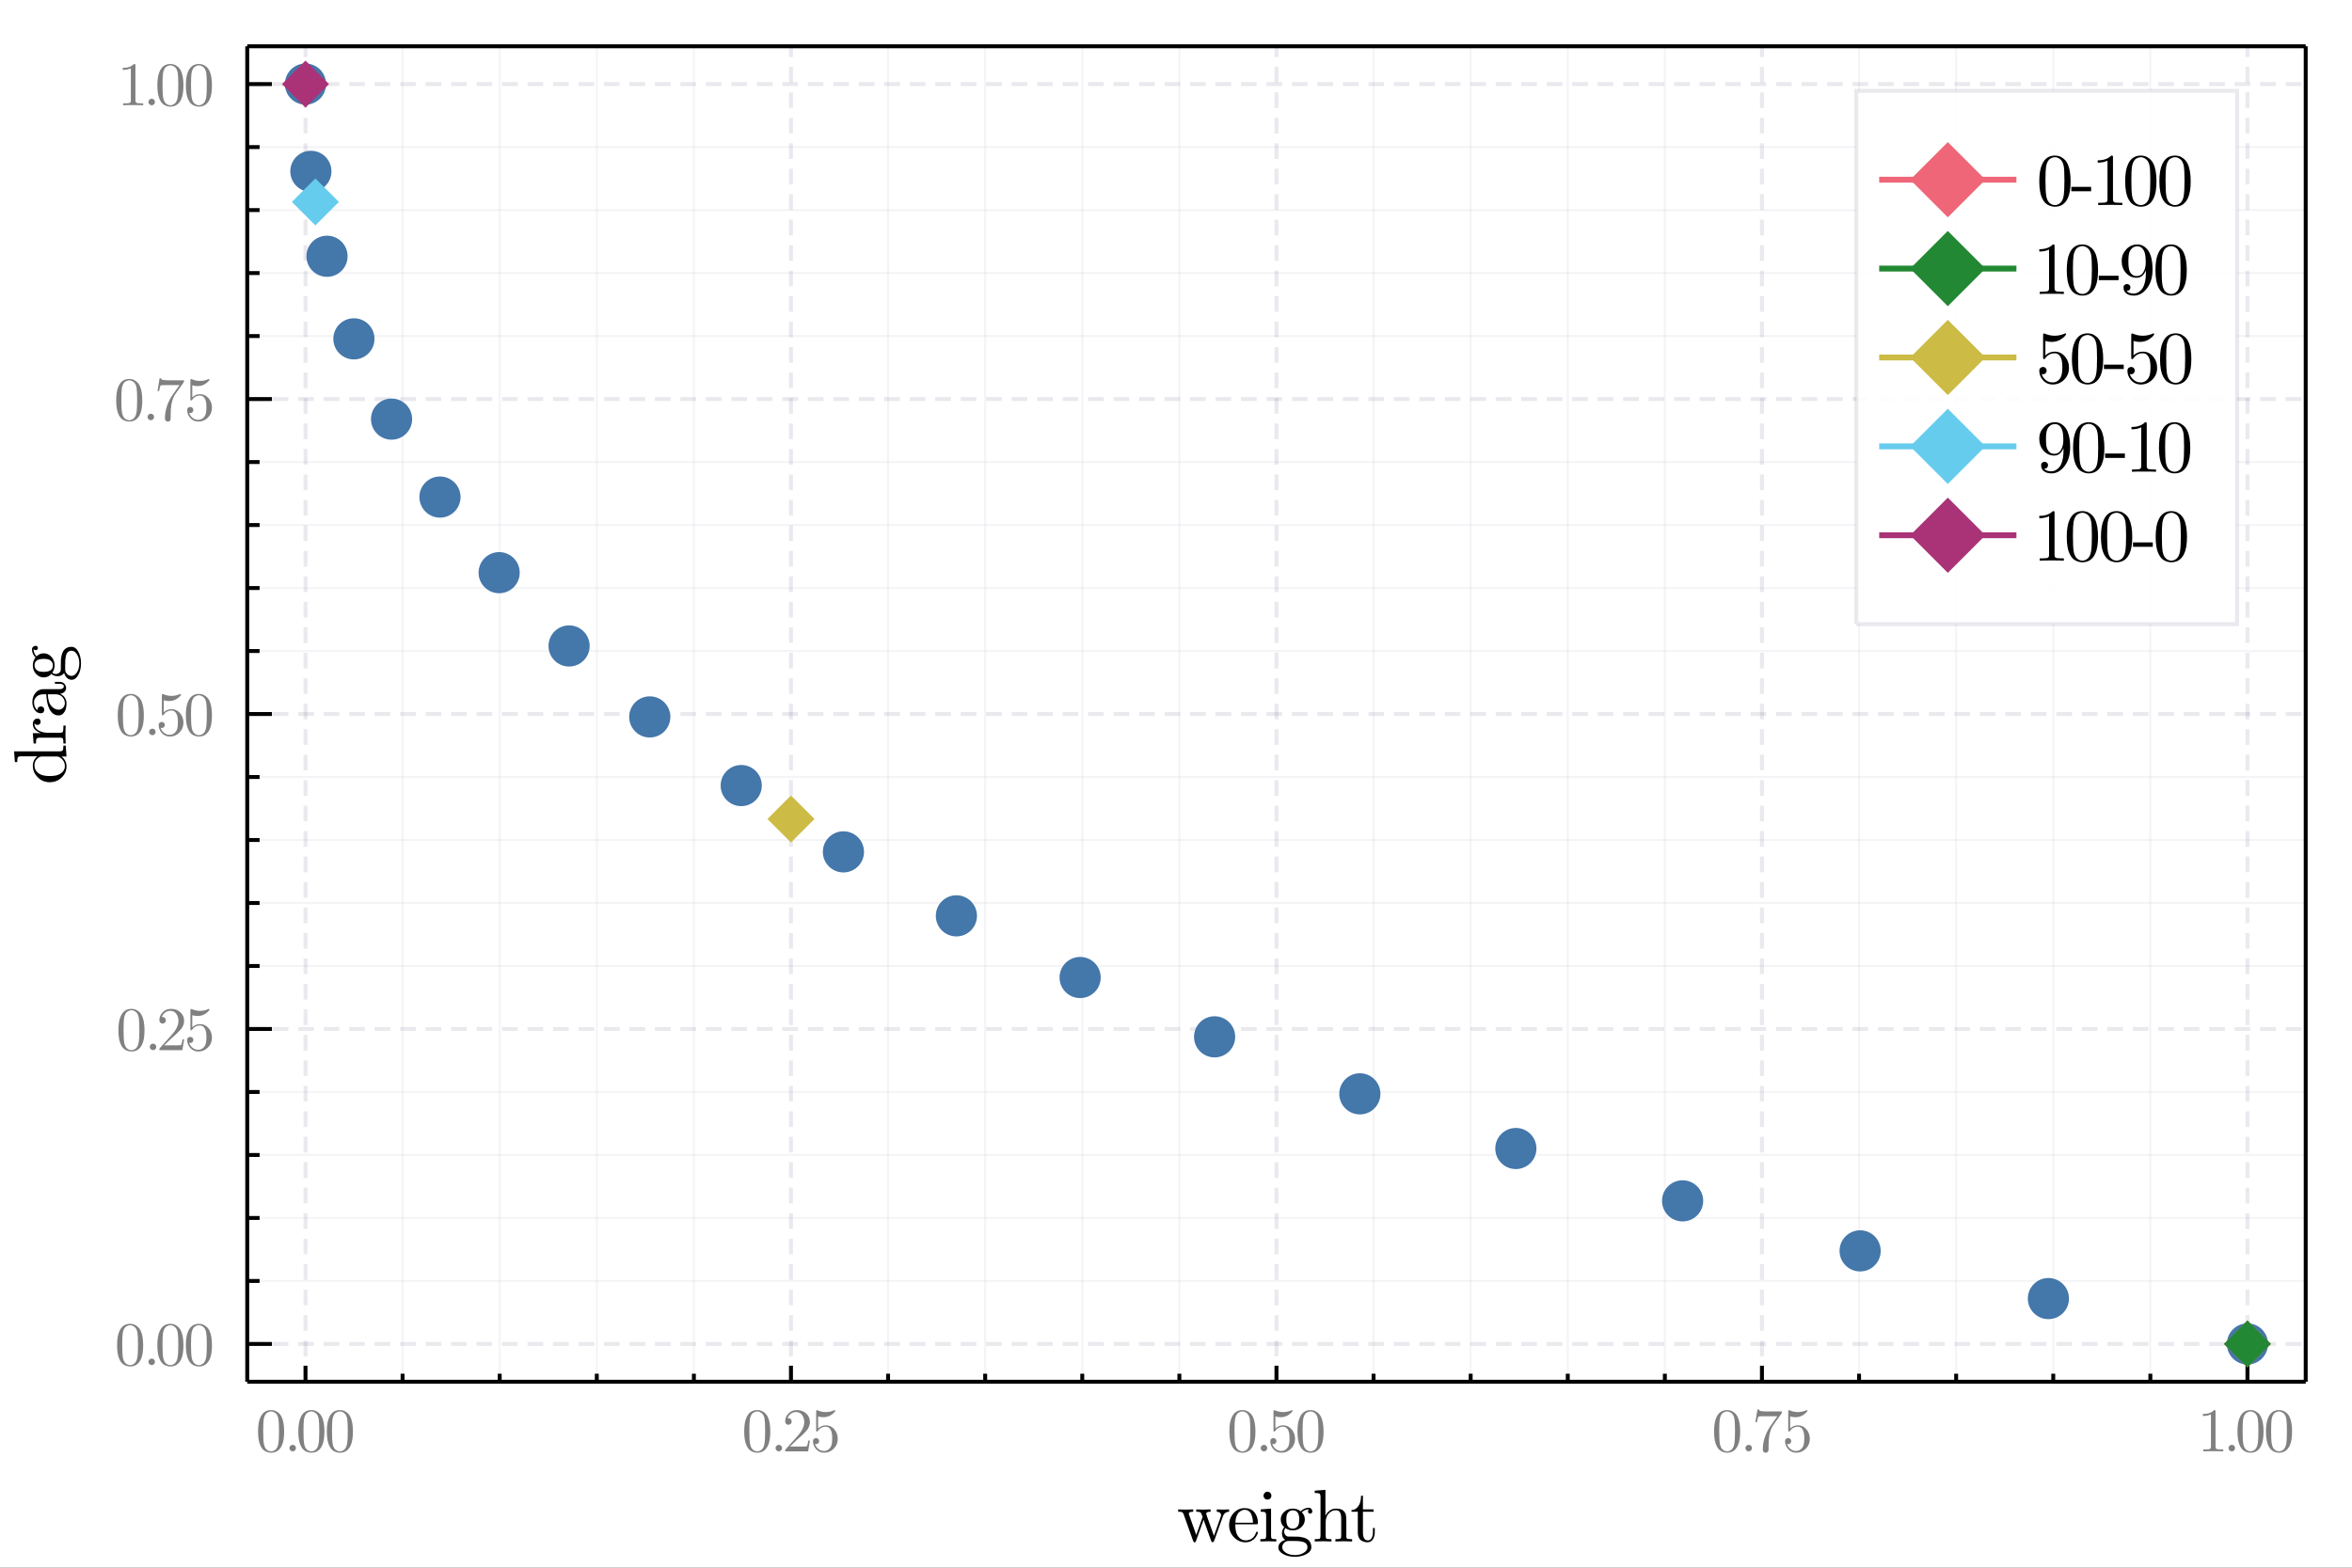<?xml version="1.0" encoding="utf-8"?>
<svg xmlns="http://www.w3.org/2000/svg" xmlns:xlink="http://www.w3.org/1999/xlink" width="600" height="400" viewBox="0 0 2400 1600">
<rect x="0" y="0" width="2400" height="1600" fill="#333333" stroke="none"/>
<defs>
  <clipPath id="clip110">
    <rect x="0" y="0" width="2400" height="1600"/>
  </clipPath>
</defs>
<path clip-path="url(#clip110)" d="
M0 1600 L2400 1600 L2400 0 L0 0  Z
  " fill="#ffffff" fill-rule="evenodd" fill-opacity="1"/>
<defs>
  <clipPath id="clip111">
    <rect x="480" y="0" width="1681" height="1600"/>
  </clipPath>
</defs>
<path clip-path="url(#clip110)" d="
M252.282 1410.22 L2352.76 1410.22 L2352.76 47.244 L252.282 47.244  Z
  " fill="#ffffff" fill-rule="evenodd" fill-opacity="1"/>
<defs>
  <clipPath id="clip112">
    <rect x="252" y="47" width="2101" height="1364"/>
  </clipPath>
</defs>
<polyline clip-path="url(#clip112)" style="stroke:#222255; stroke-width:4; stroke-opacity:0.1; fill:none" stroke-dasharray="16, 10" points="
  311.729,1410.22 311.729,47.244 
  "/>
<polyline clip-path="url(#clip112)" style="stroke:#222255; stroke-width:4; stroke-opacity:0.1; fill:none" stroke-dasharray="16, 10" points="
  807.124,1410.22 807.124,47.244 
  "/>
<polyline clip-path="url(#clip112)" style="stroke:#222255; stroke-width:4; stroke-opacity:0.1; fill:none" stroke-dasharray="16, 10" points="
  1302.52,1410.22 1302.52,47.244 
  "/>
<polyline clip-path="url(#clip112)" style="stroke:#222255; stroke-width:4; stroke-opacity:0.1; fill:none" stroke-dasharray="16, 10" points="
  1797.91,1410.22 1797.91,47.244 
  "/>
<polyline clip-path="url(#clip112)" style="stroke:#222255; stroke-width:4; stroke-opacity:0.1; fill:none" stroke-dasharray="16, 10" points="
  2293.31,1410.22 2293.31,47.244 
  "/>
<polyline clip-path="url(#clip112)" style="stroke:#222255; stroke-width:2; stroke-opacity:0.05; fill:none" points="
  410.808,1410.22 410.808,47.244 
  "/>
<polyline clip-path="url(#clip112)" style="stroke:#222255; stroke-width:2; stroke-opacity:0.05; fill:none" points="
  509.887,1410.22 509.887,47.244 
  "/>
<polyline clip-path="url(#clip112)" style="stroke:#222255; stroke-width:2; stroke-opacity:0.05; fill:none" points="
  608.966,1410.22 608.966,47.244 
  "/>
<polyline clip-path="url(#clip112)" style="stroke:#222255; stroke-width:2; stroke-opacity:0.05; fill:none" points="
  708.045,1410.22 708.045,47.244 
  "/>
<polyline clip-path="url(#clip112)" style="stroke:#222255; stroke-width:2; stroke-opacity:0.05; fill:none" points="
  906.203,1410.22 906.203,47.244 
  "/>
<polyline clip-path="url(#clip112)" style="stroke:#222255; stroke-width:2; stroke-opacity:0.05; fill:none" points="
  1005.28,1410.22 1005.28,47.244 
  "/>
<polyline clip-path="url(#clip112)" style="stroke:#222255; stroke-width:2; stroke-opacity:0.05; fill:none" points="
  1104.36,1410.22 1104.36,47.244 
  "/>
<polyline clip-path="url(#clip112)" style="stroke:#222255; stroke-width:2; stroke-opacity:0.05; fill:none" points="
  1203.44,1410.22 1203.44,47.244 
  "/>
<polyline clip-path="url(#clip112)" style="stroke:#222255; stroke-width:2; stroke-opacity:0.05; fill:none" points="
  1401.6,1410.22 1401.6,47.244 
  "/>
<polyline clip-path="url(#clip112)" style="stroke:#222255; stroke-width:2; stroke-opacity:0.05; fill:none" points="
  1500.68,1410.22 1500.68,47.244 
  "/>
<polyline clip-path="url(#clip112)" style="stroke:#222255; stroke-width:2; stroke-opacity:0.05; fill:none" points="
  1599.76,1410.22 1599.76,47.244 
  "/>
<polyline clip-path="url(#clip112)" style="stroke:#222255; stroke-width:2; stroke-opacity:0.05; fill:none" points="
  1698.83,1410.22 1698.83,47.244 
  "/>
<polyline clip-path="url(#clip112)" style="stroke:#222255; stroke-width:2; stroke-opacity:0.05; fill:none" points="
  1896.99,1410.22 1896.99,47.244 
  "/>
<polyline clip-path="url(#clip112)" style="stroke:#222255; stroke-width:2; stroke-opacity:0.05; fill:none" points="
  1996.07,1410.22 1996.07,47.244 
  "/>
<polyline clip-path="url(#clip112)" style="stroke:#222255; stroke-width:2; stroke-opacity:0.05; fill:none" points="
  2095.15,1410.22 2095.15,47.244 
  "/>
<polyline clip-path="url(#clip112)" style="stroke:#222255; stroke-width:2; stroke-opacity:0.05; fill:none" points="
  2194.23,1410.22 2194.23,47.244 
  "/>
<polyline clip-path="url(#clip110)" style="stroke:#000000; stroke-width:4; stroke-opacity:1; fill:none" points="
  252.282,1410.22 2352.76,1410.22 
  "/>
<polyline clip-path="url(#clip110)" style="stroke:#000000; stroke-width:4; stroke-opacity:1; fill:none" points="
  252.282,47.244 2352.76,47.244 
  "/>
<polyline clip-path="url(#clip110)" style="stroke:#000000; stroke-width:4; stroke-opacity:1; fill:none" points="
  311.729,1410.22 311.729,1393.86 
  "/>
<polyline clip-path="url(#clip110)" style="stroke:#000000; stroke-width:4; stroke-opacity:1; fill:none" points="
  807.124,1410.22 807.124,1393.86 
  "/>
<polyline clip-path="url(#clip110)" style="stroke:#000000; stroke-width:4; stroke-opacity:1; fill:none" points="
  1302.52,1410.22 1302.52,1393.86 
  "/>
<polyline clip-path="url(#clip110)" style="stroke:#000000; stroke-width:4; stroke-opacity:1; fill:none" points="
  1797.91,1410.22 1797.91,1393.86 
  "/>
<polyline clip-path="url(#clip110)" style="stroke:#000000; stroke-width:4; stroke-opacity:1; fill:none" points="
  2293.31,1410.22 2293.31,1393.86 
  "/>
<polyline clip-path="url(#clip110)" style="stroke:#000000; stroke-width:4; stroke-opacity:1; fill:none" points="
  410.808,1410.22 410.808,1402.04 
  "/>
<polyline clip-path="url(#clip110)" style="stroke:#000000; stroke-width:4; stroke-opacity:1; fill:none" points="
  509.887,1410.22 509.887,1402.04 
  "/>
<polyline clip-path="url(#clip110)" style="stroke:#000000; stroke-width:4; stroke-opacity:1; fill:none" points="
  608.966,1410.22 608.966,1402.04 
  "/>
<polyline clip-path="url(#clip110)" style="stroke:#000000; stroke-width:4; stroke-opacity:1; fill:none" points="
  708.045,1410.22 708.045,1402.04 
  "/>
<polyline clip-path="url(#clip110)" style="stroke:#000000; stroke-width:4; stroke-opacity:1; fill:none" points="
  906.203,1410.22 906.203,1402.04 
  "/>
<polyline clip-path="url(#clip110)" style="stroke:#000000; stroke-width:4; stroke-opacity:1; fill:none" points="
  1005.28,1410.22 1005.28,1402.04 
  "/>
<polyline clip-path="url(#clip110)" style="stroke:#000000; stroke-width:4; stroke-opacity:1; fill:none" points="
  1104.36,1410.22 1104.36,1402.04 
  "/>
<polyline clip-path="url(#clip110)" style="stroke:#000000; stroke-width:4; stroke-opacity:1; fill:none" points="
  1203.44,1410.22 1203.44,1402.04 
  "/>
<polyline clip-path="url(#clip110)" style="stroke:#000000; stroke-width:4; stroke-opacity:1; fill:none" points="
  1401.6,1410.22 1401.6,1402.04 
  "/>
<polyline clip-path="url(#clip110)" style="stroke:#000000; stroke-width:4; stroke-opacity:1; fill:none" points="
  1500.68,1410.22 1500.68,1402.04 
  "/>
<polyline clip-path="url(#clip110)" style="stroke:#000000; stroke-width:4; stroke-opacity:1; fill:none" points="
  1599.76,1410.22 1599.76,1402.04 
  "/>
<polyline clip-path="url(#clip110)" style="stroke:#000000; stroke-width:4; stroke-opacity:1; fill:none" points="
  1698.83,1410.22 1698.83,1402.04 
  "/>
<polyline clip-path="url(#clip110)" style="stroke:#000000; stroke-width:4; stroke-opacity:1; fill:none" points="
  1896.99,1410.22 1896.99,1402.04 
  "/>
<polyline clip-path="url(#clip110)" style="stroke:#000000; stroke-width:4; stroke-opacity:1; fill:none" points="
  1996.07,1410.22 1996.07,1402.04 
  "/>
<polyline clip-path="url(#clip110)" style="stroke:#000000; stroke-width:4; stroke-opacity:1; fill:none" points="
  2095.15,1410.22 2095.15,1402.04 
  "/>
<polyline clip-path="url(#clip110)" style="stroke:#000000; stroke-width:4; stroke-opacity:1; fill:none" points="
  2194.23,1410.22 2194.23,1402.04 
  "/>
<path clip-path="url(#clip110)" d="M 0 0 M263.326 1461.03 Q263.326 1451.74 265.673 1446.68 Q268.946 1439.14 276.666 1439.14 Q278.303 1439.14 280.001 1439.6 Q281.73 1440.04 283.892 1441.73 Q286.084 1443.43 287.412 1446.21 Q289.944 1451.58 289.944 1461.03 Q289.944 1470.27 287.597 1475.3 Q284.17 1482.65 276.604 1482.65 Q273.763 1482.65 270.861 1481.2 Q267.989 1479.75 266.167 1476.26 Q263.326 1471.04 263.326 1461.03 M268.576 1460.26 Q268.576 1469.8 269.255 1473.6 Q270.027 1477.71 272.127 1479.5 Q274.257 1481.26 276.604 1481.26 Q279.136 1481.26 281.236 1479.38 Q283.367 1477.46 284.015 1473.35 Q284.725 1469.31 284.695 1460.26 Q284.695 1451.46 284.077 1447.94 Q283.243 1443.83 281.02 1442.2 Q278.828 1440.53 276.604 1440.53 Q275.77 1440.53 274.875 1440.78 Q274.01 1441.02 272.744 1441.73 Q271.478 1442.44 270.49 1444.2 Q269.533 1445.96 269.07 1448.62 Q268.576 1452.05 268.576 1460.26 Z" fill="#808080" fill-rule="evenodd" fill-opacity="1" /><path clip-path="url(#clip110)" d="M 0 0 M296.274 1480.24 Q295.317 1479.22 295.317 1477.89 Q295.317 1476.57 296.274 1475.61 Q297.232 1474.62 298.683 1474.62 Q300.072 1474.62 300.999 1475.55 Q301.956 1476.44 301.956 1477.92 Q301.956 1479.38 300.937 1480.33 Q299.949 1481.26 298.683 1481.26 Q297.232 1481.26 296.274 1480.24 Z" fill="#808080" fill-rule="evenodd" fill-opacity="1" /><path clip-path="url(#clip110)" d="M 0 0 M304.426 1461.03 Q304.426 1451.74 306.773 1446.68 Q310.046 1439.14 317.766 1439.14 Q319.403 1439.14 321.101 1439.6 Q322.83 1440.04 324.992 1441.73 Q327.184 1443.43 328.512 1446.21 Q331.044 1451.58 331.044 1461.03 Q331.044 1470.27 328.697 1475.3 Q325.27 1482.65 317.704 1482.65 Q314.864 1482.65 311.961 1481.2 Q309.089 1479.75 307.267 1476.26 Q304.426 1471.04 304.426 1461.03 M309.676 1460.26 Q309.676 1469.8 310.355 1473.6 Q311.127 1477.71 313.227 1479.5 Q315.358 1481.26 317.704 1481.26 Q320.237 1481.26 322.336 1479.38 Q324.467 1477.46 325.115 1473.35 Q325.826 1469.31 325.795 1460.26 Q325.795 1451.46 325.177 1447.94 Q324.343 1443.83 322.12 1442.2 Q319.928 1440.53 317.704 1440.53 Q316.871 1440.53 315.975 1440.78 Q315.111 1441.02 313.845 1441.73 Q312.578 1442.44 311.59 1444.2 Q310.633 1445.96 310.17 1448.62 Q309.676 1452.05 309.676 1460.26 Z" fill="#808080" fill-rule="evenodd" fill-opacity="1" /><path clip-path="url(#clip110)" d="M 0 0 M333.515 1461.03 Q333.515 1451.74 335.861 1446.68 Q339.135 1439.14 346.854 1439.14 Q348.491 1439.14 350.189 1439.6 Q351.919 1440.04 354.08 1441.73 Q356.273 1443.43 357.6 1446.21 Q360.132 1451.58 360.132 1461.03 Q360.132 1470.27 357.786 1475.3 Q354.358 1482.65 346.793 1482.65 Q343.952 1482.65 341.049 1481.2 Q338.177 1479.75 336.355 1476.26 Q333.515 1471.04 333.515 1461.03 M338.764 1460.26 Q338.764 1469.8 339.443 1473.6 Q340.215 1477.71 342.315 1479.5 Q344.446 1481.26 346.793 1481.26 Q349.325 1481.26 351.425 1479.38 Q353.555 1477.46 354.204 1473.35 Q354.914 1469.31 354.883 1460.26 Q354.883 1451.46 354.265 1447.94 Q353.432 1443.83 351.208 1442.2 Q349.016 1440.53 346.793 1440.53 Q345.959 1440.53 345.063 1440.78 Q344.199 1441.02 342.933 1441.73 Q341.667 1442.44 340.679 1444.2 Q339.721 1445.96 339.258 1448.62 Q338.764 1452.05 338.764 1460.26 Z" fill="#808080" fill-rule="evenodd" fill-opacity="1" /><path clip-path="url(#clip110)" d="M 0 0 M759.4 1461.03 Q759.4 1451.74 761.747 1446.68 Q765.02 1439.14 772.74 1439.14 Q774.377 1439.14 776.075 1439.6 Q777.804 1440.04 779.966 1441.73 Q782.158 1443.43 783.486 1446.21 Q786.018 1451.58 786.018 1461.03 Q786.018 1470.27 783.671 1475.3 Q780.244 1482.65 772.678 1482.65 Q769.837 1482.65 766.935 1481.2 Q764.063 1479.75 762.241 1476.26 Q759.4 1471.04 759.4 1461.03 M764.65 1460.26 Q764.65 1469.8 765.329 1473.6 Q766.101 1477.71 768.201 1479.5 Q770.332 1481.26 772.678 1481.26 Q775.21 1481.26 777.31 1479.38 Q779.441 1477.46 780.089 1473.35 Q780.8 1469.31 780.769 1460.26 Q780.769 1451.46 780.151 1447.94 Q779.317 1443.83 777.094 1442.2 Q774.902 1440.53 772.678 1440.53 Q771.845 1440.53 770.949 1440.78 Q770.085 1441.02 768.818 1441.73 Q767.552 1442.44 766.564 1444.2 Q765.607 1445.96 765.144 1448.62 Q764.65 1452.05 764.65 1460.26 Z" fill="#808080" fill-rule="evenodd" fill-opacity="1" /><path clip-path="url(#clip110)" d="M 0 0 M792.348 1480.24 Q791.391 1479.22 791.391 1477.89 Q791.391 1476.57 792.348 1475.61 Q793.306 1474.62 794.757 1474.62 Q796.147 1474.62 797.073 1475.55 Q798.03 1476.44 798.03 1477.92 Q798.03 1479.38 797.011 1480.33 Q796.023 1481.26 794.757 1481.26 Q793.306 1481.26 792.348 1480.24 Z" fill="#808080" fill-rule="evenodd" fill-opacity="1" /><path clip-path="url(#clip110)" d="M 0 0 M801.18 1481.26 Q801.18 1480.12 801.273 1479.78 Q801.396 1479.44 801.89 1478.91 L814.026 1465.39 Q820.665 1457.92 820.665 1451.4 Q820.665 1447.17 818.441 1444.14 Q816.249 1441.12 812.204 1441.12 Q809.425 1441.12 807.078 1442.82 Q804.731 1444.51 803.65 1447.54 Q803.835 1447.48 804.484 1447.48 Q806.059 1447.48 806.923 1448.47 Q807.819 1449.45 807.819 1450.78 Q807.819 1452.48 806.707 1453.31 Q805.626 1454.12 804.546 1454.12 Q804.113 1454.12 803.527 1454.02 Q802.971 1453.93 802.075 1453.07 Q801.18 1452.17 801.18 1450.6 Q801.18 1446.18 804.515 1442.66 Q807.881 1439.14 813.007 1439.14 Q818.812 1439.14 822.61 1442.6 Q826.439 1446.03 826.439 1451.4 Q826.439 1453.28 825.852 1455.01 Q825.297 1456.71 824.525 1458.04 Q823.783 1459.37 821.745 1461.5 Q819.707 1463.63 818.071 1465.14 Q816.434 1466.65 812.76 1469.87 L806.059 1476.38 L817.453 1476.38 Q823.011 1476.38 823.444 1475.89 Q824.061 1474.99 824.833 1470.27 L826.439 1470.27 L824.648 1481.26 L801.18 1481.26 Z" fill="#808080" fill-rule="evenodd" fill-opacity="1" /><path clip-path="url(#clip110)" d="M 0 0 M829.589 1471.07 Q829.589 1469.19 830.608 1468.48 Q831.627 1467.73 832.708 1467.73 Q834.159 1467.73 834.993 1468.66 Q835.857 1469.56 835.857 1470.82 Q835.857 1472.09 834.993 1473.02 Q834.159 1473.91 832.708 1473.91 Q831.997 1473.91 831.627 1473.79 Q832.461 1476.69 834.993 1478.79 Q837.556 1480.89 840.921 1480.89 Q845.152 1480.89 847.684 1476.78 Q849.197 1474.13 849.197 1468.11 Q849.197 1462.79 848.055 1460.14 Q846.294 1456.09 842.682 1456.09 Q837.556 1456.09 834.529 1460.51 Q834.159 1461.06 833.727 1461.1 Q833.109 1461.1 832.955 1460.76 Q832.831 1460.39 832.831 1459.43 L832.831 1440.72 Q832.831 1439.2 833.449 1439.2 Q833.696 1439.2 834.221 1439.39 Q838.204 1441.15 842.62 1441.18 Q847.159 1441.18 851.235 1439.33 Q851.544 1439.14 851.729 1439.14 Q852.347 1439.14 852.378 1439.85 Q852.378 1440.1 851.853 1440.84 Q851.359 1441.55 850.278 1442.51 Q849.197 1443.43 847.807 1444.33 Q846.418 1445.22 844.38 1445.84 Q842.373 1446.43 840.149 1446.43 Q837.494 1446.43 834.776 1445.59 L834.776 1457.92 Q838.05 1454.7 842.805 1454.7 Q847.869 1454.7 851.359 1458.78 Q854.848 1462.86 854.848 1468.54 Q854.848 1474.5 850.71 1478.57 Q846.603 1482.65 841.045 1482.65 Q835.981 1482.65 832.769 1479.04 Q829.589 1475.42 829.589 1471.07 Z" fill="#808080" fill-rule="evenodd" fill-opacity="1" /><path clip-path="url(#clip110)" d="M 0 0 M1254.46 1461.03 Q1254.46 1451.74 1256.8 1446.68 Q1260.08 1439.14 1267.8 1439.14 Q1269.43 1439.14 1271.13 1439.6 Q1272.86 1440.04 1275.02 1441.73 Q1277.21 1443.43 1278.54 1446.21 Q1281.07 1451.58 1281.07 1461.03 Q1281.07 1470.27 1278.73 1475.3 Q1275.3 1482.65 1267.73 1482.65 Q1264.89 1482.65 1261.99 1481.2 Q1259.12 1479.75 1257.3 1476.26 Q1254.46 1471.04 1254.46 1461.03 M1259.7 1460.26 Q1259.7 1469.8 1260.38 1473.6 Q1261.16 1477.71 1263.26 1479.5 Q1265.39 1481.26 1267.73 1481.26 Q1270.27 1481.26 1272.37 1479.38 Q1274.5 1477.46 1275.14 1473.35 Q1275.85 1469.31 1275.82 1460.26 Q1275.82 1451.46 1275.21 1447.94 Q1274.37 1443.83 1272.15 1442.2 Q1269.96 1440.53 1267.73 1440.53 Q1266.9 1440.53 1266 1440.78 Q1265.14 1441.02 1263.87 1441.73 Q1262.61 1442.44 1261.62 1444.2 Q1260.66 1445.96 1260.2 1448.62 Q1259.7 1452.05 1259.7 1460.26 Z" fill="#808080" fill-rule="evenodd" fill-opacity="1" /><path clip-path="url(#clip110)" d="M 0 0 M1287.4 1480.24 Q1286.45 1479.22 1286.45 1477.89 Q1286.45 1476.57 1287.4 1475.61 Q1288.36 1474.62 1289.81 1474.62 Q1291.2 1474.62 1292.13 1475.55 Q1293.09 1476.44 1293.09 1477.92 Q1293.09 1479.38 1292.07 1480.33 Q1291.08 1481.26 1289.81 1481.26 Q1288.36 1481.26 1287.4 1480.24 Z" fill="#808080" fill-rule="evenodd" fill-opacity="1" /><path clip-path="url(#clip110)" d="M 0 0 M1296.24 1471.07 Q1296.24 1469.19 1297.25 1468.48 Q1298.27 1467.73 1299.35 1467.73 Q1300.81 1467.73 1301.64 1468.66 Q1302.5 1469.56 1302.5 1470.82 Q1302.5 1472.09 1301.64 1473.02 Q1300.81 1473.91 1299.35 1473.91 Q1298.64 1473.91 1298.27 1473.79 Q1299.11 1476.69 1301.64 1478.79 Q1304.2 1480.89 1307.57 1480.89 Q1311.8 1480.89 1314.33 1476.78 Q1315.84 1474.13 1315.84 1468.11 Q1315.84 1462.79 1314.7 1460.14 Q1312.94 1456.09 1309.33 1456.09 Q1304.2 1456.09 1301.18 1460.51 Q1300.81 1461.06 1300.37 1461.1 Q1299.76 1461.1 1299.6 1460.76 Q1299.48 1460.39 1299.48 1459.43 L1299.48 1440.72 Q1299.48 1439.2 1300.09 1439.2 Q1300.34 1439.2 1300.87 1439.39 Q1304.85 1441.15 1309.27 1441.18 Q1313.81 1441.18 1317.88 1439.33 Q1318.19 1439.14 1318.38 1439.14 Q1318.99 1439.14 1319.02 1439.85 Q1319.02 1440.1 1318.5 1440.84 Q1318 1441.55 1316.92 1442.51 Q1315.84 1443.43 1314.45 1444.33 Q1313.06 1445.22 1311.03 1445.84 Q1309.02 1446.43 1306.8 1446.43 Q1304.14 1446.43 1301.42 1445.59 L1301.42 1457.92 Q1304.7 1454.7 1309.45 1454.7 Q1314.52 1454.7 1318 1458.78 Q1321.49 1462.86 1321.49 1468.54 Q1321.49 1474.5 1317.36 1478.57 Q1313.25 1482.65 1307.69 1482.65 Q1302.63 1482.65 1299.42 1479.04 Q1296.24 1475.42 1296.24 1471.07 Z" fill="#808080" fill-rule="evenodd" fill-opacity="1" /><path clip-path="url(#clip110)" d="M 0 0 M1323.96 1461.03 Q1323.96 1451.74 1326.31 1446.68 Q1329.58 1439.14 1337.3 1439.14 Q1338.94 1439.14 1340.64 1439.6 Q1342.37 1440.04 1344.53 1441.73 Q1346.72 1443.43 1348.05 1446.21 Q1350.58 1451.58 1350.58 1461.03 Q1350.58 1470.27 1348.24 1475.3 Q1344.81 1482.65 1337.24 1482.65 Q1334.4 1482.65 1331.5 1481.2 Q1328.63 1479.75 1326.81 1476.26 Q1323.96 1471.04 1323.96 1461.03 M1329.21 1460.26 Q1329.21 1469.8 1329.89 1473.6 Q1330.67 1477.71 1332.77 1479.5 Q1334.9 1481.26 1337.24 1481.26 Q1339.77 1481.26 1341.87 1479.38 Q1344.01 1477.46 1344.65 1473.35 Q1345.36 1469.31 1345.33 1460.26 Q1345.33 1451.46 1344.72 1447.94 Q1343.88 1443.83 1341.66 1442.2 Q1339.47 1440.53 1337.24 1440.53 Q1336.41 1440.53 1335.51 1440.78 Q1334.65 1441.02 1333.38 1441.73 Q1332.12 1442.44 1331.13 1444.2 Q1330.17 1445.96 1329.71 1448.62 Q1329.21 1452.05 1329.21 1460.26 Z" fill="#808080" fill-rule="evenodd" fill-opacity="1" /><path clip-path="url(#clip110)" d="M 0 0 M1749.06 1461.03 Q1749.06 1451.74 1751.41 1446.68 Q1754.68 1439.14 1762.4 1439.14 Q1764.04 1439.14 1765.74 1439.6 Q1767.47 1440.04 1769.63 1441.73 Q1771.82 1443.43 1773.15 1446.21 Q1775.68 1451.58 1775.68 1461.03 Q1775.68 1470.27 1773.33 1475.3 Q1769.91 1482.65 1762.34 1482.65 Q1759.5 1482.65 1756.6 1481.2 Q1753.73 1479.75 1751.9 1476.26 Q1749.06 1471.04 1749.06 1461.03 M1754.31 1460.26 Q1754.31 1469.8 1754.99 1473.6 Q1755.76 1477.71 1757.86 1479.5 Q1759.99 1481.26 1762.34 1481.26 Q1764.87 1481.26 1766.97 1479.38 Q1769.1 1477.46 1769.75 1473.35 Q1770.46 1469.31 1770.43 1460.26 Q1770.43 1451.46 1769.81 1447.94 Q1768.98 1443.83 1766.76 1442.2 Q1764.56 1440.53 1762.34 1440.53 Q1761.51 1440.53 1760.61 1440.78 Q1759.75 1441.02 1758.48 1441.73 Q1757.21 1442.44 1756.23 1444.2 Q1755.27 1445.96 1754.81 1448.62 Q1754.31 1452.05 1754.31 1460.26 Z" fill="#808080" fill-rule="evenodd" fill-opacity="1" /><path clip-path="url(#clip110)" d="M 0 0 M1782.01 1480.24 Q1781.05 1479.22 1781.05 1477.89 Q1781.05 1476.57 1782.01 1475.61 Q1782.97 1474.62 1784.42 1474.62 Q1785.81 1474.62 1786.74 1475.55 Q1787.69 1476.44 1787.69 1477.92 Q1787.69 1479.38 1786.67 1480.33 Q1785.69 1481.26 1784.42 1481.26 Q1782.97 1481.26 1782.01 1480.24 Z" fill="#808080" fill-rule="evenodd" fill-opacity="1" /><path clip-path="url(#clip110)" d="M 0 0 M1791.24 1451.52 L1793.31 1438.52 L1794.89 1438.52 Q1795.07 1439.3 1795.38 1439.63 Q1795.72 1439.97 1797.51 1440.25 Q1799.33 1440.53 1803.01 1440.53 L1818.36 1440.53 Q1818.36 1441.98 1817.8 1442.75 L1809.25 1454.77 Q1806.53 1458.56 1805.32 1465.57 Q1804.61 1470.27 1804.65 1475.95 L1804.65 1479.16 Q1804.65 1482.65 1801.71 1482.65 Q1798.81 1482.65 1798.81 1479.16 Q1798.81 1467.09 1806.59 1455.38 Q1807.42 1454.18 1810.48 1449.89 Q1813.57 1445.59 1813.69 1445.41 L1800.6 1445.41 Q1794.86 1445.41 1794.39 1445.78 Q1793.78 1446.34 1792.82 1451.52 L1791.24 1451.52 Z" fill="#808080" fill-rule="evenodd" fill-opacity="1" /><path clip-path="url(#clip110)" d="M 0 0 M1821.51 1471.07 Q1821.51 1469.19 1822.52 1468.48 Q1823.54 1467.73 1824.62 1467.73 Q1826.08 1467.73 1826.91 1468.66 Q1827.77 1469.56 1827.77 1470.82 Q1827.77 1472.09 1826.91 1473.02 Q1826.08 1473.91 1824.62 1473.91 Q1823.91 1473.91 1823.54 1473.79 Q1824.38 1476.69 1826.91 1478.79 Q1829.47 1480.89 1832.84 1480.89 Q1837.07 1480.89 1839.6 1476.78 Q1841.11 1474.13 1841.11 1468.11 Q1841.11 1462.79 1839.97 1460.14 Q1838.21 1456.09 1834.6 1456.09 Q1829.47 1456.09 1826.45 1460.51 Q1826.08 1461.06 1825.64 1461.1 Q1825.03 1461.1 1824.87 1460.76 Q1824.75 1460.39 1824.75 1459.43 L1824.75 1440.72 Q1824.75 1439.2 1825.37 1439.2 Q1825.61 1439.2 1826.14 1439.39 Q1830.12 1441.15 1834.54 1441.18 Q1839.08 1441.18 1843.15 1439.33 Q1843.46 1439.14 1843.65 1439.14 Q1844.26 1439.14 1844.29 1439.85 Q1844.29 1440.1 1843.77 1440.84 Q1843.28 1441.55 1842.19 1442.51 Q1841.11 1443.43 1839.72 1444.33 Q1838.33 1445.22 1836.3 1445.84 Q1834.29 1446.43 1832.07 1446.43 Q1829.41 1446.43 1826.69 1445.59 L1826.69 1457.92 Q1829.97 1454.7 1834.72 1454.7 Q1839.79 1454.7 1843.28 1458.78 Q1846.76 1462.86 1846.76 1468.54 Q1846.76 1474.5 1842.63 1478.57 Q1838.52 1482.65 1832.96 1482.65 Q1827.9 1482.65 1824.69 1479.04 Q1821.51 1475.42 1821.51 1471.07 Z" fill="#808080" fill-rule="evenodd" fill-opacity="1" /><path clip-path="url(#clip110)" d="M 0 0 M2247.78 1445.16 L2247.78 1443.19 Q2255.37 1443.19 2259.3 1439.14 Q2260.38 1439.14 2260.56 1439.39 Q2260.75 1439.63 2260.75 1440.78 L2260.75 1476.26 Q2260.75 1478.14 2261.67 1478.73 Q2262.6 1479.31 2266.64 1479.31 L2268.65 1479.31 L2268.65 1481.26 Q2266.43 1481.07 2258.4 1481.07 Q2250.37 1481.07 2248.18 1481.26 L2248.18 1479.31 L2250.19 1479.31 Q2254.17 1479.31 2255.13 1478.76 Q2256.08 1478.17 2256.08 1476.26 L2256.08 1443.49 Q2252.78 1445.16 2247.78 1445.16 Z" fill="#808080" fill-rule="evenodd" fill-opacity="1" /><path clip-path="url(#clip110)" d="M 0 0 M2274.98 1480.24 Q2274.02 1479.22 2274.02 1477.89 Q2274.02 1476.57 2274.98 1475.61 Q2275.94 1474.62 2277.39 1474.62 Q2278.78 1474.62 2279.71 1475.55 Q2280.66 1476.44 2280.66 1477.92 Q2280.66 1479.38 2279.64 1480.33 Q2278.66 1481.26 2277.39 1481.26 Q2275.94 1481.26 2274.98 1480.24 Z" fill="#808080" fill-rule="evenodd" fill-opacity="1" /><path clip-path="url(#clip110)" d="M 0 0 M2283.13 1461.03 Q2283.13 1451.74 2285.48 1446.68 Q2288.75 1439.14 2296.47 1439.14 Q2298.11 1439.14 2299.81 1439.6 Q2301.54 1440.04 2303.7 1441.73 Q2305.89 1443.43 2307.22 1446.21 Q2309.75 1451.58 2309.75 1461.03 Q2309.75 1470.27 2307.4 1475.3 Q2303.98 1482.65 2296.41 1482.65 Q2293.57 1482.65 2290.67 1481.2 Q2287.8 1479.75 2285.97 1476.26 Q2283.13 1471.04 2283.13 1461.03 M2288.38 1460.26 Q2288.38 1469.8 2289.06 1473.6 Q2289.83 1477.71 2291.93 1479.5 Q2294.07 1481.26 2296.41 1481.26 Q2298.94 1481.26 2301.04 1479.38 Q2303.17 1477.46 2303.82 1473.35 Q2304.53 1469.31 2304.5 1460.26 Q2304.5 1451.46 2303.88 1447.94 Q2303.05 1443.83 2300.83 1442.2 Q2298.64 1440.53 2296.41 1440.53 Q2295.58 1440.53 2294.68 1440.78 Q2293.82 1441.02 2292.55 1441.73 Q2291.29 1442.44 2290.3 1444.2 Q2289.34 1445.96 2288.88 1448.62 Q2288.38 1452.05 2288.38 1460.26 Z" fill="#808080" fill-rule="evenodd" fill-opacity="1" /><path clip-path="url(#clip110)" d="M 0 0 M2312.22 1461.03 Q2312.22 1451.74 2314.57 1446.68 Q2317.84 1439.14 2325.56 1439.14 Q2327.2 1439.14 2328.9 1439.6 Q2330.63 1440.04 2332.79 1441.73 Q2334.98 1443.43 2336.31 1446.21 Q2338.84 1451.58 2338.84 1461.03 Q2338.84 1470.27 2336.49 1475.3 Q2333.07 1482.65 2325.5 1482.65 Q2322.66 1482.65 2319.76 1481.2 Q2316.88 1479.75 2315.06 1476.26 Q2312.22 1471.04 2312.22 1461.03 M2317.47 1460.26 Q2317.47 1469.8 2318.15 1473.6 Q2318.92 1477.71 2321.02 1479.5 Q2323.15 1481.26 2325.5 1481.26 Q2328.03 1481.26 2330.13 1479.38 Q2332.26 1477.46 2332.91 1473.35 Q2333.62 1469.31 2333.59 1460.26 Q2333.59 1451.46 2332.97 1447.94 Q2332.14 1443.83 2329.92 1442.2 Q2327.72 1440.53 2325.5 1440.53 Q2324.67 1440.53 2323.77 1440.78 Q2322.91 1441.02 2321.64 1441.73 Q2320.37 1442.44 2319.39 1444.2 Q2318.43 1445.96 2317.97 1448.62 Q2317.47 1452.05 2317.47 1460.26 Z" fill="#808080" fill-rule="evenodd" fill-opacity="1" /><path clip-path="url(#clip110)" d="M 0 0 M1202.21 1542.88 L1202.21 1540.51 Q1206.32 1540.73 1209.25 1540.73 Q1210.7 1540.73 1217.55 1540.51 L1217.55 1542.88 Q1213.07 1542.88 1213.07 1544.92 Q1213.07 1545.36 1213.44 1546.29 L1220.66 1566.56 L1227.19 1548.18 Q1225.81 1544.47 1225.44 1544.03 Q1224.52 1542.88 1220.66 1542.88 L1220.66 1540.51 Q1224.07 1540.73 1227.41 1540.73 Q1228.71 1540.73 1235.3 1540.51 L1235.3 1542.88 Q1230.82 1542.88 1230.82 1544.92 Q1230.82 1545.21 1231.19 1546.36 L1238.71 1567.52 L1245.6 1548.1 Q1245.97 1547.1 1246.01 1546.51 Q1246.01 1544.84 1244.82 1543.92 Q1243.64 1542.95 1241.6 1542.88 L1241.6 1540.51 Q1245.94 1540.73 1248.64 1540.73 Q1251.68 1540.73 1254.2 1540.51 L1254.2 1542.88 Q1249.49 1543.03 1247.83 1547.73 L1238.93 1572.63 Q1238.08 1574.01 1237.41 1574.08 Q1236.41 1574.08 1235.89 1572.63 L1228.15 1551.07 L1220.48 1572.56 Q1220.18 1573.49 1219.92 1573.78 Q1219.66 1574.08 1218.96 1574.08 Q1218.29 1574.08 1218 1573.67 Q1217.7 1573.3 1217.37 1572.38 L1207.81 1545.51 Q1207.14 1543.77 1206.14 1543.32 Q1205.18 1542.88 1202.21 1542.88 Z" fill="#000000" fill-rule="evenodd" fill-opacity="1" /><path clip-path="url(#clip110)" d="M 0 0 M1254.2 1556.52 Q1254.2 1549.36 1258.79 1544.29 Q1263.39 1539.21 1269.98 1539.21 Q1276.65 1539.21 1280.1 1543.55 Q1283.58 1547.88 1283.58 1554.11 Q1283.58 1555.26 1283.29 1555.48 Q1282.99 1555.7 1281.69 1555.7 L1260.5 1555.7 Q1260.5 1563.45 1262.8 1567.08 Q1265.98 1572.15 1271.36 1572.15 Q1272.1 1572.15 1272.99 1572.01 Q1273.88 1571.86 1275.69 1571.23 Q1277.51 1570.56 1279.1 1568.82 Q1280.69 1567.08 1281.62 1564.33 Q1281.84 1563.26 1282.58 1563.3 Q1283.58 1563.3 1283.58 1564.19 Q1283.58 1564.85 1282.84 1566.37 Q1282.14 1567.85 1280.77 1569.63 Q1279.4 1571.41 1276.73 1572.75 Q1274.1 1574.08 1270.91 1574.08 Q1264.24 1574.08 1259.2 1569.04 Q1254.2 1563.96 1254.2 1556.52 M1260.57 1554.11 L1278.58 1554.11 Q1278.58 1552.51 1278.28 1550.74 Q1278.03 1548.96 1277.21 1546.51 Q1276.43 1544.03 1274.58 1542.47 Q1272.73 1540.92 1269.98 1540.92 Q1268.76 1540.92 1267.43 1541.43 Q1266.13 1541.95 1264.54 1543.21 Q1262.94 1544.47 1261.83 1547.33 Q1260.72 1550.18 1260.57 1554.11 Z" fill="#000000" fill-rule="evenodd" fill-opacity="1" /><path clip-path="url(#clip110)" d="M 0 0 M1286.1 1573.23 L1286.1 1570.89 Q1290.14 1570.89 1291.07 1570.41 Q1292 1569.89 1292 1567.45 L1292 1547.03 Q1292 1544.21 1291.03 1543.55 Q1290.11 1542.88 1286.4 1542.88 L1286.4 1540.51 L1297 1539.69 L1297 1567.52 Q1297 1569.78 1297.81 1570.34 Q1298.63 1570.89 1302.33 1570.89 L1302.33 1573.23 Q1294.59 1573.01 1294.44 1573.01 Q1293.4 1573.01 1286.1 1573.23 M1289.29 1526.46 Q1289.29 1524.95 1290.44 1523.72 Q1291.62 1522.46 1293.29 1522.46 Q1294.96 1522.46 1296.15 1523.61 Q1297.33 1524.72 1297.33 1526.5 Q1297.33 1528.24 1296.15 1529.39 Q1294.96 1530.5 1293.29 1530.5 Q1291.55 1530.5 1290.4 1529.28 Q1289.29 1528.06 1289.29 1526.46 Z" fill="#000000" fill-rule="evenodd" fill-opacity="1" /><path clip-path="url(#clip110)" d="M 0 0 M1304.45 1579.23 Q1304.45 1576.79 1306.3 1574.67 Q1308.19 1572.56 1311.45 1571.63 Q1308.11 1569.52 1308.11 1564.89 Q1308.11 1561.33 1310.45 1558.59 Q1306.89 1555.63 1306.89 1550.77 Q1306.89 1546.29 1310.45 1542.99 Q1314.01 1539.69 1319.19 1539.69 Q1323.75 1539.69 1327.23 1542.44 Q1330.87 1538.88 1335.28 1538.84 Q1337.24 1538.84 1338.17 1540.06 Q1339.13 1541.29 1339.13 1542.58 Q1339.13 1543.73 1338.39 1544.29 Q1337.68 1544.84 1336.94 1544.84 Q1336.02 1544.84 1335.35 1544.25 Q1334.72 1543.62 1334.72 1542.66 Q1334.72 1541.06 1335.94 1540.58 Q1335.72 1540.51 1335.2 1540.51 Q1331.5 1540.51 1328.35 1543.47 Q1331.46 1546.36 1331.46 1550.85 Q1331.46 1555.33 1327.9 1558.63 Q1324.34 1561.93 1319.19 1561.93 Q1314.93 1561.93 1311.67 1559.55 Q1310.37 1561.07 1310.37 1563.15 Q1310.37 1565.04 1311.52 1566.52 Q1312.67 1568 1314.41 1568.23 Q1314.93 1568.3 1320.08 1568.3 Q1323.12 1568.3 1324.79 1568.37 Q1326.46 1568.45 1328.83 1568.97 Q1331.24 1569.45 1333.13 1570.41 Q1338.05 1573.15 1338.09 1579.08 Q1338.09 1583.42 1333.09 1586.12 Q1328.12 1588.87 1321.23 1588.87 Q1314.27 1588.87 1309.34 1586.09 Q1304.45 1583.34 1304.45 1579.23 M1308.41 1579.23 Q1308.41 1582.34 1312.08 1584.71 Q1315.75 1587.12 1321.31 1587.12 Q1326.75 1587.12 1330.42 1584.75 Q1334.13 1582.42 1334.13 1579.23 Q1334.13 1576.97 1332.83 1575.53 Q1331.53 1574.08 1328.87 1573.49 Q1326.23 1572.93 1324.38 1572.82 Q1322.53 1572.71 1319.12 1572.71 L1314.64 1572.71 Q1312.04 1572.86 1310.23 1574.75 Q1308.41 1576.64 1308.41 1579.23 M1312.56 1550.85 Q1312.56 1560.18 1319.19 1560.18 Q1322.53 1560.18 1324.57 1557.15 Q1325.79 1555.11 1325.79 1550.77 Q1325.79 1541.43 1319.19 1541.43 Q1315.86 1541.43 1313.78 1544.47 Q1312.56 1546.51 1312.56 1550.85 Z" fill="#000000" fill-rule="evenodd" fill-opacity="1" /><path clip-path="url(#clip110)" d="M 0 0 M1341.57 1573.23 L1341.57 1570.89 Q1345.61 1570.89 1346.54 1570.41 Q1347.47 1569.89 1347.47 1567.45 L1347.47 1527.98 Q1347.47 1525.17 1346.47 1524.46 Q1345.5 1523.76 1341.57 1523.76 L1341.57 1521.39 L1352.47 1520.57 L1352.47 1546.96 L1352.54 1546.96 Q1353.77 1544.21 1356.51 1541.95 Q1359.25 1539.69 1363.47 1539.69 Q1369.18 1539.69 1371.44 1542.51 Q1373.11 1544.4 1373.44 1546.51 Q1373.81 1548.62 1373.81 1554.11 L1373.81 1568.6 Q1373.89 1570.19 1375.11 1570.56 Q1376.33 1570.89 1379.74 1570.89 L1379.74 1573.23 Q1372 1573.01 1371.22 1573.01 Q1370.63 1573.01 1362.66 1573.23 L1362.66 1570.89 Q1366.7 1570.89 1367.62 1570.41 Q1368.59 1569.89 1368.59 1567.45 L1368.59 1549.77 Q1368.59 1545.92 1367.4 1543.66 Q1366.22 1541.36 1362.96 1541.36 Q1359.03 1541.36 1355.88 1544.66 Q1352.73 1547.96 1352.73 1553.51 L1352.73 1567.45 Q1352.73 1569.89 1353.65 1570.41 Q1354.62 1570.89 1358.62 1570.89 L1358.62 1573.23 Q1350.88 1573.01 1350.13 1573.01 Q1349.54 1573.01 1341.57 1573.23 Z" fill="#000000" fill-rule="evenodd" fill-opacity="1" /><path clip-path="url(#clip110)" d="M 0 0 M1379.07 1542.88 L1379.07 1541.21 Q1382.56 1541.06 1384.86 1538.62 Q1387.19 1536.14 1387.97 1533.1 Q1388.78 1530.06 1388.86 1526.54 L1390.75 1526.54 L1390.75 1540.51 L1401.6 1540.51 L1401.6 1542.88 L1390.75 1542.88 L1390.75 1563.96 Q1390.75 1572.15 1395.86 1572.15 Q1398.05 1572.15 1399.49 1569.93 Q1400.94 1567.67 1400.94 1563.67 L1400.94 1559.48 L1402.83 1559.48 L1402.83 1563.82 Q1402.83 1567.93 1400.94 1571 Q1399.05 1574.08 1395.3 1574.08 Q1393.93 1574.08 1392.56 1573.71 Q1391.23 1573.38 1389.45 1572.49 Q1387.71 1571.56 1386.6 1569.34 Q1385.52 1567.08 1385.52 1563.82 L1385.52 1542.88 L1379.07 1542.88 Z" fill="#000000" fill-rule="evenodd" fill-opacity="1" /><polyline clip-path="url(#clip112)" style="stroke:#222255; stroke-width:4; stroke-opacity:0.1; fill:none" stroke-dasharray="16, 10" points="
  252.282,1371.65 2352.76,1371.65 
  "/>
<polyline clip-path="url(#clip112)" style="stroke:#222255; stroke-width:4; stroke-opacity:0.1; fill:none" stroke-dasharray="16, 10" points="
  252.282,1050.19 2352.76,1050.19 
  "/>
<polyline clip-path="url(#clip112)" style="stroke:#222255; stroke-width:4; stroke-opacity:0.1; fill:none" stroke-dasharray="16, 10" points="
  252.282,728.732 2352.76,728.732 
  "/>
<polyline clip-path="url(#clip112)" style="stroke:#222255; stroke-width:4; stroke-opacity:0.1; fill:none" stroke-dasharray="16, 10" points="
  252.282,407.275 2352.76,407.275 
  "/>
<polyline clip-path="url(#clip112)" style="stroke:#222255; stroke-width:4; stroke-opacity:0.1; fill:none" stroke-dasharray="16, 10" points="
  252.282,85.819 2352.76,85.819 
  "/>
<polyline clip-path="url(#clip112)" style="stroke:#222255; stroke-width:2; stroke-opacity:0.05; fill:none" points="
  252.282,1307.35 2352.76,1307.35 
  "/>
<polyline clip-path="url(#clip112)" style="stroke:#222255; stroke-width:2; stroke-opacity:0.05; fill:none" points="
  252.282,1243.06 2352.76,1243.06 
  "/>
<polyline clip-path="url(#clip112)" style="stroke:#222255; stroke-width:2; stroke-opacity:0.05; fill:none" points="
  252.282,1178.77 2352.76,1178.77 
  "/>
<polyline clip-path="url(#clip112)" style="stroke:#222255; stroke-width:2; stroke-opacity:0.05; fill:none" points="
  252.282,1114.48 2352.76,1114.48 
  "/>
<polyline clip-path="url(#clip112)" style="stroke:#222255; stroke-width:2; stroke-opacity:0.05; fill:none" points="
  252.282,985.897 2352.76,985.897 
  "/>
<polyline clip-path="url(#clip112)" style="stroke:#222255; stroke-width:2; stroke-opacity:0.05; fill:none" points="
  252.282,921.606 2352.76,921.606 
  "/>
<polyline clip-path="url(#clip112)" style="stroke:#222255; stroke-width:2; stroke-opacity:0.05; fill:none" points="
  252.282,857.315 2352.76,857.315 
  "/>
<polyline clip-path="url(#clip112)" style="stroke:#222255; stroke-width:2; stroke-opacity:0.05; fill:none" points="
  252.282,793.023 2352.76,793.023 
  "/>
<polyline clip-path="url(#clip112)" style="stroke:#222255; stroke-width:2; stroke-opacity:0.05; fill:none" points="
  252.282,664.441 2352.76,664.441 
  "/>
<polyline clip-path="url(#clip112)" style="stroke:#222255; stroke-width:2; stroke-opacity:0.05; fill:none" points="
  252.282,600.149 2352.76,600.149 
  "/>
<polyline clip-path="url(#clip112)" style="stroke:#222255; stroke-width:2; stroke-opacity:0.05; fill:none" points="
  252.282,535.858 2352.76,535.858 
  "/>
<polyline clip-path="url(#clip112)" style="stroke:#222255; stroke-width:2; stroke-opacity:0.05; fill:none" points="
  252.282,471.567 2352.76,471.567 
  "/>
<polyline clip-path="url(#clip112)" style="stroke:#222255; stroke-width:2; stroke-opacity:0.05; fill:none" points="
  252.282,342.984 2352.76,342.984 
  "/>
<polyline clip-path="url(#clip112)" style="stroke:#222255; stroke-width:2; stroke-opacity:0.05; fill:none" points="
  252.282,278.693 2352.76,278.693 
  "/>
<polyline clip-path="url(#clip112)" style="stroke:#222255; stroke-width:2; stroke-opacity:0.05; fill:none" points="
  252.282,214.401 2352.76,214.401 
  "/>
<polyline clip-path="url(#clip112)" style="stroke:#222255; stroke-width:2; stroke-opacity:0.05; fill:none" points="
  252.282,150.11 2352.76,150.11 
  "/>
<polyline clip-path="url(#clip110)" style="stroke:#000000; stroke-width:4; stroke-opacity:1; fill:none" points="
  252.282,1410.22 252.282,47.244 
  "/>
<polyline clip-path="url(#clip110)" style="stroke:#000000; stroke-width:4; stroke-opacity:1; fill:none" points="
  2352.76,1410.22 2352.76,47.244 
  "/>
<polyline clip-path="url(#clip110)" style="stroke:#000000; stroke-width:4; stroke-opacity:1; fill:none" points="
  252.282,1371.65 277.488,1371.65 
  "/>
<polyline clip-path="url(#clip110)" style="stroke:#000000; stroke-width:4; stroke-opacity:1; fill:none" points="
  252.282,1050.19 277.488,1050.19 
  "/>
<polyline clip-path="url(#clip110)" style="stroke:#000000; stroke-width:4; stroke-opacity:1; fill:none" points="
  252.282,728.732 277.488,728.732 
  "/>
<polyline clip-path="url(#clip110)" style="stroke:#000000; stroke-width:4; stroke-opacity:1; fill:none" points="
  252.282,407.275 277.488,407.275 
  "/>
<polyline clip-path="url(#clip110)" style="stroke:#000000; stroke-width:4; stroke-opacity:1; fill:none" points="
  252.282,85.819 277.488,85.819 
  "/>
<polyline clip-path="url(#clip110)" style="stroke:#000000; stroke-width:4; stroke-opacity:1; fill:none" points="
  252.282,1307.35 264.885,1307.35 
  "/>
<polyline clip-path="url(#clip110)" style="stroke:#000000; stroke-width:4; stroke-opacity:1; fill:none" points="
  252.282,1243.06 264.885,1243.06 
  "/>
<polyline clip-path="url(#clip110)" style="stroke:#000000; stroke-width:4; stroke-opacity:1; fill:none" points="
  252.282,1178.77 264.885,1178.77 
  "/>
<polyline clip-path="url(#clip110)" style="stroke:#000000; stroke-width:4; stroke-opacity:1; fill:none" points="
  252.282,1114.48 264.885,1114.48 
  "/>
<polyline clip-path="url(#clip110)" style="stroke:#000000; stroke-width:4; stroke-opacity:1; fill:none" points="
  252.282,985.897 264.885,985.897 
  "/>
<polyline clip-path="url(#clip110)" style="stroke:#000000; stroke-width:4; stroke-opacity:1; fill:none" points="
  252.282,921.606 264.885,921.606 
  "/>
<polyline clip-path="url(#clip110)" style="stroke:#000000; stroke-width:4; stroke-opacity:1; fill:none" points="
  252.282,857.315 264.885,857.315 
  "/>
<polyline clip-path="url(#clip110)" style="stroke:#000000; stroke-width:4; stroke-opacity:1; fill:none" points="
  252.282,793.023 264.885,793.023 
  "/>
<polyline clip-path="url(#clip110)" style="stroke:#000000; stroke-width:4; stroke-opacity:1; fill:none" points="
  252.282,664.441 264.885,664.441 
  "/>
<polyline clip-path="url(#clip110)" style="stroke:#000000; stroke-width:4; stroke-opacity:1; fill:none" points="
  252.282,600.149 264.885,600.149 
  "/>
<polyline clip-path="url(#clip110)" style="stroke:#000000; stroke-width:4; stroke-opacity:1; fill:none" points="
  252.282,535.858 264.885,535.858 
  "/>
<polyline clip-path="url(#clip110)" style="stroke:#000000; stroke-width:4; stroke-opacity:1; fill:none" points="
  252.282,471.567 264.885,471.567 
  "/>
<polyline clip-path="url(#clip110)" style="stroke:#000000; stroke-width:4; stroke-opacity:1; fill:none" points="
  252.282,342.984 264.885,342.984 
  "/>
<polyline clip-path="url(#clip110)" style="stroke:#000000; stroke-width:4; stroke-opacity:1; fill:none" points="
  252.282,278.693 264.885,278.693 
  "/>
<polyline clip-path="url(#clip110)" style="stroke:#000000; stroke-width:4; stroke-opacity:1; fill:none" points="
  252.282,214.401 264.885,214.401 
  "/>
<polyline clip-path="url(#clip110)" style="stroke:#000000; stroke-width:4; stroke-opacity:1; fill:none" points="
  252.282,150.11 264.885,150.11 
  "/>
<path clip-path="url(#clip110)" d="M 0 0 M119.476 1373.02 Q119.476 1363.72 121.822 1358.66 Q125.096 1351.13 132.815 1351.13 Q134.452 1351.13 136.15 1351.59 Q137.88 1352.02 140.041 1353.72 Q142.234 1355.42 143.561 1358.2 Q146.094 1363.57 146.094 1373.02 Q146.094 1382.25 143.747 1387.29 Q140.319 1394.63 132.754 1394.63 Q129.913 1394.63 127.01 1393.18 Q124.138 1391.73 122.317 1388.24 Q119.476 1383.02 119.476 1373.02 M124.725 1372.25 Q124.725 1381.79 125.404 1385.59 Q126.176 1389.69 128.276 1391.48 Q130.407 1393.25 132.754 1393.25 Q135.286 1393.25 137.386 1391.36 Q139.516 1389.45 140.165 1385.34 Q140.875 1381.29 140.844 1372.25 Q140.844 1363.45 140.226 1359.93 Q139.393 1355.82 137.169 1354.18 Q134.977 1352.52 132.754 1352.52 Q131.92 1352.52 131.024 1352.76 Q130.16 1353.01 128.894 1353.72 Q127.628 1354.43 126.64 1356.19 Q125.682 1357.95 125.219 1360.61 Q124.725 1364.03 124.725 1372.25 Z" fill="#808080" fill-rule="evenodd" fill-opacity="1" /><path clip-path="url(#clip110)" d="M 0 0 M152.424 1392.23 Q151.467 1391.21 151.467 1389.88 Q151.467 1388.55 152.424 1387.59 Q153.381 1386.61 154.832 1386.61 Q156.222 1386.61 157.148 1387.53 Q158.106 1388.43 158.106 1389.91 Q158.106 1391.36 157.087 1392.32 Q156.098 1393.25 154.832 1393.25 Q153.381 1393.25 152.424 1392.23 Z" fill="#808080" fill-rule="evenodd" fill-opacity="1" /><path clip-path="url(#clip110)" d="M 0 0 M160.576 1373.02 Q160.576 1363.72 162.923 1358.66 Q166.196 1351.13 173.916 1351.13 Q175.552 1351.13 177.251 1351.59 Q178.98 1352.02 181.141 1353.72 Q183.334 1355.42 184.662 1358.2 Q187.194 1363.57 187.194 1373.02 Q187.194 1382.25 184.847 1387.29 Q181.419 1394.63 173.854 1394.63 Q171.013 1394.63 168.11 1393.18 Q165.239 1391.73 163.417 1388.24 Q160.576 1383.02 160.576 1373.02 M165.825 1372.25 Q165.825 1381.79 166.505 1385.59 Q167.277 1389.69 169.376 1391.48 Q171.507 1393.25 173.854 1393.25 Q176.386 1393.25 178.486 1391.36 Q180.616 1389.45 181.265 1385.34 Q181.975 1381.29 181.944 1372.25 Q181.944 1363.45 181.327 1359.93 Q180.493 1355.82 178.27 1354.18 Q176.077 1352.52 173.854 1352.52 Q173.02 1352.52 172.125 1352.76 Q171.26 1353.01 169.994 1353.72 Q168.728 1354.43 167.74 1356.19 Q166.783 1357.95 166.319 1360.61 Q165.825 1364.03 165.825 1372.25 Z" fill="#808080" fill-rule="evenodd" fill-opacity="1" /><path clip-path="url(#clip110)" d="M 0 0 M189.664 1373.02 Q189.664 1363.72 192.011 1358.66 Q195.284 1351.13 203.004 1351.13 Q204.64 1351.13 206.339 1351.59 Q208.068 1352.02 210.23 1353.72 Q212.422 1355.42 213.75 1358.2 Q216.282 1363.57 216.282 1373.02 Q216.282 1382.25 213.935 1387.29 Q210.508 1394.63 202.942 1394.63 Q200.101 1394.63 197.199 1393.18 Q194.327 1391.73 192.505 1388.24 Q189.664 1383.02 189.664 1373.02 M194.914 1372.25 Q194.914 1381.79 195.593 1385.59 Q196.365 1389.69 198.465 1391.48 Q200.595 1393.25 202.942 1393.25 Q205.474 1393.25 207.574 1391.36 Q209.705 1389.45 210.353 1385.34 Q211.063 1381.29 211.032 1372.25 Q211.032 1363.45 210.415 1359.93 Q209.581 1355.82 207.358 1354.18 Q205.165 1352.52 202.942 1352.52 Q202.108 1352.52 201.213 1352.76 Q200.348 1353.01 199.082 1353.72 Q197.816 1354.43 196.828 1356.19 Q195.871 1357.95 195.408 1360.61 Q194.914 1364.03 194.914 1372.25 Z" fill="#808080" fill-rule="evenodd" fill-opacity="1" /><path clip-path="url(#clip110)" d="M 0 0 M120.834 1051.56 Q120.834 1042.27 123.181 1037.2 Q126.454 1029.67 134.174 1029.67 Q135.811 1029.67 137.509 1030.13 Q139.238 1030.56 141.4 1032.26 Q143.592 1033.96 144.92 1036.74 Q147.452 1042.11 147.452 1051.56 Q147.452 1060.8 145.105 1065.83 Q141.678 1073.18 134.112 1073.18 Q131.272 1073.18 128.369 1071.73 Q125.497 1070.28 123.675 1066.79 Q120.834 1061.57 120.834 1051.56 M126.084 1050.79 Q126.084 1060.33 126.763 1064.13 Q127.535 1068.24 129.635 1070.03 Q131.766 1071.79 134.112 1071.79 Q136.644 1071.79 138.744 1069.9 Q140.875 1067.99 141.523 1063.88 Q142.234 1059.84 142.203 1050.79 Q142.203 1041.99 141.585 1038.47 Q140.751 1034.36 138.528 1032.73 Q136.336 1031.06 134.112 1031.06 Q133.279 1031.06 132.383 1031.31 Q131.519 1031.55 130.252 1032.26 Q128.986 1032.97 127.998 1034.73 Q127.041 1036.49 126.578 1039.15 Q126.084 1042.58 126.084 1050.79 Z" fill="#808080" fill-rule="evenodd" fill-opacity="1" /><path clip-path="url(#clip110)" d="M 0 0 M153.782 1070.77 Q152.825 1069.75 152.825 1068.42 Q152.825 1067.09 153.782 1066.14 Q154.74 1065.15 156.191 1065.15 Q157.581 1065.15 158.507 1066.08 Q159.464 1066.97 159.464 1068.45 Q159.464 1069.9 158.445 1070.86 Q157.457 1071.79 156.191 1071.79 Q154.74 1071.79 153.782 1070.77 Z" fill="#808080" fill-rule="evenodd" fill-opacity="1" /><path clip-path="url(#clip110)" d="M 0 0 M162.614 1071.79 Q162.614 1070.65 162.707 1070.31 Q162.83 1069.97 163.324 1069.44 L175.46 1055.92 Q182.099 1048.44 182.099 1041.93 Q182.099 1037.7 179.875 1034.67 Q177.683 1031.65 173.638 1031.65 Q170.859 1031.65 168.512 1033.34 Q166.165 1035.04 165.084 1038.07 Q165.27 1038.01 165.918 1038.01 Q167.493 1038.01 168.357 1038.99 Q169.253 1039.98 169.253 1041.31 Q169.253 1043.01 168.141 1043.84 Q167.061 1044.65 165.98 1044.65 Q165.547 1044.65 164.961 1044.55 Q164.405 1044.46 163.509 1043.6 Q162.614 1042.7 162.614 1041.13 Q162.614 1036.71 165.949 1033.19 Q169.315 1029.67 174.441 1029.67 Q180.246 1029.67 184.044 1033.13 Q187.873 1036.56 187.873 1041.93 Q187.873 1043.81 187.286 1045.54 Q186.731 1047.24 185.959 1048.57 Q185.217 1049.9 183.179 1052.03 Q181.141 1054.16 179.505 1055.67 Q177.868 1057.18 174.194 1060.39 L167.493 1066.91 L178.887 1066.91 Q184.445 1066.91 184.878 1066.42 Q185.495 1065.52 186.267 1060.8 L187.873 1060.8 L186.082 1071.79 L162.614 1071.79 Z" fill="#808080" fill-rule="evenodd" fill-opacity="1" /><path clip-path="url(#clip110)" d="M 0 0 M191.023 1061.6 Q191.023 1059.71 192.042 1059 Q193.061 1058.26 194.142 1058.26 Q195.593 1058.26 196.427 1059.19 Q197.291 1060.09 197.291 1061.35 Q197.291 1062.62 196.427 1063.54 Q195.593 1064.44 194.142 1064.44 Q193.431 1064.44 193.061 1064.32 Q193.895 1067.22 196.427 1069.32 Q198.99 1071.42 202.355 1071.42 Q206.586 1071.42 209.118 1067.31 Q210.631 1064.66 210.631 1058.63 Q210.631 1053.32 209.489 1050.67 Q207.728 1046.62 204.116 1046.62 Q198.99 1046.62 195.963 1051.04 Q195.593 1051.59 195.161 1051.62 Q194.543 1051.62 194.389 1051.28 Q194.265 1050.91 194.265 1049.96 L194.265 1031.24 Q194.265 1029.73 194.883 1029.73 Q195.13 1029.73 195.655 1029.92 Q199.638 1031.68 204.054 1031.71 Q208.593 1031.71 212.669 1029.85 Q212.978 1029.67 213.163 1029.67 Q213.781 1029.67 213.812 1030.38 Q213.812 1030.63 213.287 1031.37 Q212.793 1032.08 211.712 1033.04 Q210.631 1033.96 209.241 1034.86 Q207.852 1035.75 205.814 1036.37 Q203.807 1036.96 201.583 1036.96 Q198.928 1036.96 196.21 1036.12 L196.21 1048.44 Q199.484 1045.23 204.239 1045.23 Q209.303 1045.23 212.793 1049.31 Q216.282 1053.38 216.282 1059.07 Q216.282 1065.03 212.144 1069.1 Q208.037 1073.18 202.479 1073.18 Q197.415 1073.18 194.203 1069.57 Q191.023 1065.95 191.023 1061.6 Z" fill="#808080" fill-rule="evenodd" fill-opacity="1" /><path clip-path="url(#clip110)" d="M 0 0 M120.155 730.106 Q120.155 720.811 122.502 715.747 Q125.775 708.213 133.495 708.213 Q135.131 708.213 136.83 708.676 Q138.559 709.108 140.721 710.807 Q142.913 712.505 144.241 715.284 Q146.773 720.657 146.773 730.106 Q146.773 739.339 144.426 744.372 Q140.998 751.722 133.433 751.722 Q130.592 751.722 127.69 750.27 Q124.818 748.819 122.996 745.33 Q120.155 740.111 120.155 730.106 M125.404 729.334 Q125.404 738.876 126.084 742.674 Q126.856 746.781 128.956 748.572 Q131.086 750.332 133.433 750.332 Q135.965 750.332 138.065 748.448 Q140.196 746.534 140.844 742.427 Q141.554 738.382 141.523 729.334 Q141.523 720.534 140.906 717.013 Q140.072 712.906 137.849 711.27 Q135.656 709.602 133.433 709.602 Q132.599 709.602 131.704 709.849 Q130.839 710.096 129.573 710.807 Q128.307 711.517 127.319 713.277 Q126.362 715.037 125.899 717.693 Q125.404 721.12 125.404 729.334 Z" fill="#808080" fill-rule="evenodd" fill-opacity="1" /><path clip-path="url(#clip110)" d="M 0 0 M153.103 749.313 Q152.146 748.294 152.146 746.966 Q152.146 745.638 153.103 744.681 Q154.06 743.693 155.512 743.693 Q156.901 743.693 157.828 744.619 Q158.785 745.515 158.785 746.997 Q158.785 748.448 157.766 749.406 Q156.778 750.332 155.512 750.332 Q154.06 750.332 153.103 749.313 Z" fill="#808080" fill-rule="evenodd" fill-opacity="1" /><path clip-path="url(#clip110)" d="M 0 0 M161.935 740.142 Q161.935 738.258 162.954 737.548 Q163.973 736.807 165.053 736.807 Q166.505 736.807 167.338 737.733 Q168.203 738.629 168.203 739.895 Q168.203 741.161 167.338 742.087 Q166.505 742.983 165.053 742.983 Q164.343 742.983 163.973 742.859 Q164.806 745.762 167.338 747.862 Q169.901 749.961 173.267 749.961 Q177.498 749.961 180.03 745.854 Q181.543 743.199 181.543 737.177 Q181.543 731.866 180.4 729.211 Q178.64 725.165 175.027 725.165 Q169.901 725.165 166.875 729.581 Q166.505 730.137 166.072 730.168 Q165.455 730.168 165.3 729.828 Q165.177 729.458 165.177 728.5 L165.177 709.788 Q165.177 708.274 165.794 708.274 Q166.041 708.274 166.566 708.46 Q170.55 710.22 174.966 710.251 Q179.505 710.251 183.581 708.398 Q183.89 708.213 184.075 708.213 Q184.693 708.213 184.723 708.923 Q184.723 709.17 184.198 709.911 Q183.704 710.621 182.624 711.579 Q181.543 712.505 180.153 713.4 Q178.764 714.296 176.726 714.914 Q174.719 715.5 172.495 715.5 Q169.84 715.5 167.122 714.666 L167.122 726.987 Q170.395 723.776 175.151 723.776 Q180.215 723.776 183.704 727.852 Q187.194 731.928 187.194 737.61 Q187.194 743.569 183.056 747.645 Q178.949 751.722 173.391 751.722 Q168.327 751.722 165.115 748.109 Q161.935 744.496 161.935 740.142 Z" fill="#808080" fill-rule="evenodd" fill-opacity="1" /><path clip-path="url(#clip110)" d="M 0 0 M189.664 730.106 Q189.664 720.811 192.011 715.747 Q195.284 708.213 203.004 708.213 Q204.64 708.213 206.339 708.676 Q208.068 709.108 210.23 710.807 Q212.422 712.505 213.75 715.284 Q216.282 720.657 216.282 730.106 Q216.282 739.339 213.935 744.372 Q210.508 751.722 202.942 751.722 Q200.101 751.722 197.199 750.27 Q194.327 748.819 192.505 745.33 Q189.664 740.111 189.664 730.106 M194.914 729.334 Q194.914 738.876 195.593 742.674 Q196.365 746.781 198.465 748.572 Q200.595 750.332 202.942 750.332 Q205.474 750.332 207.574 748.448 Q209.705 746.534 210.353 742.427 Q211.063 738.382 211.032 729.334 Q211.032 720.534 210.415 717.013 Q209.581 712.906 207.358 711.27 Q205.165 709.602 202.942 709.602 Q202.108 709.602 201.213 709.849 Q200.348 710.096 199.082 710.807 Q197.816 711.517 196.828 713.277 Q195.871 715.037 195.408 717.693 Q194.914 721.12 194.914 729.334 Z" fill="#808080" fill-rule="evenodd" fill-opacity="1" /><path clip-path="url(#clip110)" d="M 0 0 M118.58 408.65 Q118.58 399.355 120.927 394.291 Q124.2 386.756 131.92 386.756 Q133.557 386.756 135.255 387.219 Q136.984 387.652 139.146 389.35 Q141.338 391.048 142.666 393.828 Q145.198 399.201 145.198 408.65 Q145.198 417.882 142.851 422.916 Q139.424 430.265 131.858 430.265 Q129.017 430.265 126.115 428.814 Q123.243 427.362 121.421 423.873 Q118.58 418.654 118.58 408.65 M123.83 407.878 Q123.83 417.419 124.509 421.217 Q125.281 425.324 127.381 427.115 Q129.511 428.875 131.858 428.875 Q134.39 428.875 136.49 426.992 Q138.621 425.077 139.269 420.97 Q139.979 416.925 139.949 407.878 Q139.949 399.077 139.331 395.557 Q138.497 391.45 136.274 389.813 Q134.082 388.146 131.858 388.146 Q131.024 388.146 130.129 388.393 Q129.264 388.64 127.998 389.35 Q126.732 390.06 125.744 391.82 Q124.787 393.58 124.324 396.236 Q123.83 399.664 123.83 407.878 Z" fill="#808080" fill-rule="evenodd" fill-opacity="1" /><path clip-path="url(#clip110)" d="M 0 0 M151.528 427.856 Q150.571 426.837 150.571 425.51 Q150.571 424.182 151.528 423.225 Q152.486 422.236 153.937 422.236 Q155.326 422.236 156.253 423.163 Q157.21 424.058 157.21 425.54 Q157.21 426.992 156.191 427.949 Q155.203 428.875 153.937 428.875 Q152.486 428.875 151.528 427.856 Z" fill="#808080" fill-rule="evenodd" fill-opacity="1" /><path clip-path="url(#clip110)" d="M 0 0 M160.761 399.139 L162.83 386.139 L164.405 386.139 Q164.59 386.911 164.899 387.25 Q165.239 387.59 167.03 387.868 Q168.851 388.146 172.526 388.146 L187.873 388.146 Q187.873 389.597 187.317 390.369 L178.764 402.381 Q176.046 406.179 174.842 413.189 Q174.132 417.882 174.163 423.564 L174.163 426.776 Q174.163 430.265 171.229 430.265 Q168.327 430.265 168.327 426.776 Q168.327 414.702 176.108 402.999 Q176.942 401.794 179.999 397.502 Q183.087 393.21 183.21 393.025 L170.118 393.025 Q164.374 393.025 163.911 393.395 Q163.293 393.951 162.336 399.139 L160.761 399.139 Z" fill="#808080" fill-rule="evenodd" fill-opacity="1" /><path clip-path="url(#clip110)" d="M 0 0 M191.023 418.685 Q191.023 416.802 192.042 416.091 Q193.061 415.35 194.142 415.35 Q195.593 415.35 196.427 416.277 Q197.291 417.172 197.291 418.438 Q197.291 419.704 196.427 420.631 Q195.593 421.526 194.142 421.526 Q193.431 421.526 193.061 421.403 Q193.895 424.305 196.427 426.405 Q198.99 428.505 202.355 428.505 Q206.586 428.505 209.118 424.398 Q210.631 421.742 210.631 415.721 Q210.631 410.41 209.489 407.754 Q207.728 403.709 204.116 403.709 Q198.99 403.709 195.963 408.125 Q195.593 408.68 195.161 408.711 Q194.543 408.711 194.389 408.372 Q194.265 408.001 194.265 407.044 L194.265 388.331 Q194.265 386.818 194.883 386.818 Q195.13 386.818 195.655 387.003 Q199.638 388.763 204.054 388.794 Q208.593 388.794 212.669 386.941 Q212.978 386.756 213.163 386.756 Q213.781 386.756 213.812 387.466 Q213.812 387.713 213.287 388.455 Q212.793 389.165 211.712 390.122 Q210.631 391.048 209.241 391.944 Q207.852 392.839 205.814 393.457 Q203.807 394.044 201.583 394.044 Q198.928 394.044 196.21 393.21 L196.21 405.531 Q199.484 402.319 204.239 402.319 Q209.303 402.319 212.793 406.395 Q216.282 410.471 216.282 416.153 Q216.282 422.113 212.144 426.189 Q208.037 430.265 202.479 430.265 Q197.415 430.265 194.203 426.652 Q191.023 423.039 191.023 418.685 Z" fill="#808080" fill-rule="evenodd" fill-opacity="1" /><path clip-path="url(#clip110)" d="M 0 0 M125.219 71.321 L125.219 69.345 Q132.815 69.345 136.737 65.3 Q137.818 65.3 138.003 65.547 Q138.188 65.794 138.188 66.936 L138.188 102.416 Q138.188 104.3 139.115 104.887 Q140.041 105.473 144.086 105.473 L146.094 105.473 L146.094 107.419 Q143.87 107.234 135.842 107.234 Q127.813 107.234 125.621 107.419 L125.621 105.473 L127.628 105.473 Q131.611 105.473 132.568 104.918 Q133.526 104.331 133.526 102.416 L133.526 69.654 Q130.222 71.321 125.219 71.321 Z" fill="#808080" fill-rule="evenodd" fill-opacity="1" /><path clip-path="url(#clip110)" d="M 0 0 M152.424 106.4 Q151.467 105.381 151.467 104.053 Q151.467 102.725 152.424 101.768 Q153.381 100.78 154.832 100.78 Q156.222 100.78 157.148 101.706 Q158.106 102.602 158.106 104.084 Q158.106 105.535 157.087 106.493 Q156.098 107.419 154.832 107.419 Q153.381 107.419 152.424 106.4 Z" fill="#808080" fill-rule="evenodd" fill-opacity="1" /><path clip-path="url(#clip110)" d="M 0 0 M160.576 87.193 Q160.576 77.898 162.923 72.834 Q166.196 65.3 173.916 65.3 Q175.552 65.3 177.251 65.763 Q178.98 66.195 181.141 67.894 Q183.334 69.592 184.662 72.371 Q187.194 77.744 187.194 87.193 Q187.194 96.426 184.847 101.459 Q181.419 108.808 173.854 108.808 Q171.013 108.808 168.11 107.357 Q165.239 105.906 163.417 102.416 Q160.576 97.198 160.576 87.193 M165.825 86.421 Q165.825 95.963 166.505 99.761 Q167.277 103.868 169.376 105.659 Q171.507 107.419 173.854 107.419 Q176.386 107.419 178.486 105.535 Q180.616 103.621 181.265 99.514 Q181.975 95.469 181.944 86.421 Q181.944 77.621 181.327 74.1 Q180.493 69.993 178.27 68.357 Q176.077 66.689 173.854 66.689 Q173.02 66.689 172.125 66.936 Q171.26 67.183 169.994 67.894 Q168.728 68.604 167.74 70.364 Q166.783 72.124 166.319 74.78 Q165.825 78.207 165.825 86.421 Z" fill="#808080" fill-rule="evenodd" fill-opacity="1" /><path clip-path="url(#clip110)" d="M 0 0 M189.664 87.193 Q189.664 77.898 192.011 72.834 Q195.284 65.3 203.004 65.3 Q204.64 65.3 206.339 65.763 Q208.068 66.195 210.23 67.894 Q212.422 69.592 213.75 72.371 Q216.282 77.744 216.282 87.193 Q216.282 96.426 213.935 101.459 Q210.508 108.808 202.942 108.808 Q200.101 108.808 197.199 107.357 Q194.327 105.906 192.505 102.416 Q189.664 97.198 189.664 87.193 M194.914 86.421 Q194.914 95.963 195.593 99.761 Q196.365 103.868 198.465 105.659 Q200.595 107.419 202.942 107.419 Q205.474 107.419 207.574 105.535 Q209.705 103.621 210.353 99.514 Q211.063 95.469 211.032 86.421 Q211.032 77.621 210.415 74.1 Q209.581 69.993 207.358 68.357 Q205.165 66.689 202.942 66.689 Q202.108 66.689 201.213 66.936 Q200.348 67.183 199.082 67.894 Q197.816 68.604 196.828 70.364 Q195.871 72.124 195.408 74.78 Q194.914 78.207 194.914 86.421 Z" fill="#808080" fill-rule="evenodd" fill-opacity="1" /><path clip-path="url(#clip110)" d="M 0 0 M50.724 798.34 Q43.498 798.34 38.496 793.3 Q33.493 788.261 33.493 781.443 Q33.493 775.662 38.199 771.883 L21.784 771.883 Q18.968 771.883 18.264 772.883 Q17.56 773.846 17.56 777.774 L15.188 777.774 L14.373 766.843 L60.432 766.843 Q63.248 766.843 63.99 765.88 Q64.694 764.879 64.694 760.951 L67.028 760.951 L67.88 772.105 L62.841 772.105 Q67.843 776.033 67.88 782.258 Q67.88 788.78 62.878 793.56 Q57.876 798.34 50.724 798.34 M50.798 792.041 Q57.839 792.041 61.322 789.854 Q66.176 786.816 66.176 781.887 Q66.176 776.255 60.877 772.92 Q59.58 772.068 58.061 772.105 L42.498 772.105 Q40.978 772.105 39.719 772.92 Q35.161 776.033 35.161 781.109 Q35.161 786.408 40.015 789.706 Q43.646 792.041 50.798 792.041 Z" fill="#000000" fill-rule="evenodd" fill-opacity="1" /><path clip-path="url(#clip110)" d="M 0 0 M67.028 758.839 L64.694 758.839 Q64.694 754.8 64.212 753.874 Q63.693 752.91 61.248 752.91 L40.904 752.91 Q38.088 752.91 37.384 753.911 Q36.68 754.874 36.68 758.839 L34.309 758.839 L33.493 748.279 L41.831 748.279 Q38.57 747.204 36.05 744.944 Q33.493 742.646 33.493 738.941 Q33.493 736.495 34.864 734.939 Q36.235 733.345 38.125 733.345 Q39.793 733.345 40.645 734.383 Q41.46 735.383 41.46 736.606 Q41.46 737.977 40.608 738.941 Q39.719 739.867 38.199 739.867 Q37.273 739.867 36.569 739.459 Q35.828 739.015 35.568 738.681 Q35.309 738.348 35.235 738.125 Q35.161 738.274 35.161 738.941 Q35.161 743.128 39.348 745.536 Q43.498 747.908 49.427 747.908 L61.099 747.908 Q63.286 747.908 63.99 747.019 Q64.694 746.092 64.694 742.127 L64.694 740.534 L67.028 740.534 Q66.806 743.573 66.806 750.168 Q66.806 751.095 66.843 752.54 Q66.88 753.985 66.954 755.875 Q67.028 757.765 67.028 758.839 Z" fill="#000000" fill-rule="evenodd" fill-opacity="1" /><path clip-path="url(#clip110)" d="M 0 0 M59.802 730.159 Q53.355 730.159 49.946 722.562 Q47.76 718.005 47.204 708.593 L44.425 708.593 Q39.719 708.593 37.236 711.075 Q34.716 713.521 34.716 716.633 Q34.716 722.192 38.199 724.86 Q38.273 722.599 39.422 721.784 Q40.534 720.969 41.682 720.969 Q43.202 720.969 44.202 721.932 Q45.166 722.859 45.166 724.452 Q45.166 725.971 44.239 726.972 Q43.276 727.972 41.608 727.972 Q37.903 727.972 35.457 724.637 Q33.012 721.265 33.012 716.485 Q33.012 710.26 37.199 706.11 Q38.496 704.813 40.163 704.183 Q41.831 703.516 42.942 703.442 Q44.017 703.368 46.166 703.368 L61.322 703.368 Q61.766 703.368 62.507 703.22 Q63.248 703.071 64.212 702.404 Q65.138 701.7 65.138 700.552 Q65.138 697.81 60.284 697.847 L56.023 697.847 L56.023 695.92 L60.284 695.92 Q64.323 695.92 65.916 698.069 Q67.473 700.181 67.473 702.145 Q67.473 704.665 65.62 706.258 Q63.767 707.851 61.248 708.074 Q64.138 709.222 66.028 711.853 Q67.88 714.447 67.88 718.005 Q67.88 720.747 67.176 723.34 Q66.509 725.897 64.62 728.046 Q62.693 730.159 59.802 730.159 M59.728 724.304 Q62.544 724.304 64.36 722.303 Q66.176 720.302 66.176 717.486 Q66.176 714.299 63.73 711.446 Q61.248 708.593 56.393 708.593 L48.797 708.593 Q49.093 717.004 52.465 720.672 Q55.8 724.304 59.728 724.304 Z" fill="#000000" fill-rule="evenodd" fill-opacity="1" /><path clip-path="url(#clip110)" d="M 0 0 M73.031 693.808 Q70.585 693.808 68.473 691.955 Q66.361 690.065 65.435 686.804 Q63.323 690.139 58.691 690.139 Q55.133 690.139 52.391 687.805 Q49.427 691.362 44.573 691.362 Q40.089 691.362 36.791 687.805 Q33.493 684.247 33.493 679.06 Q33.493 674.502 36.235 671.019 Q32.678 667.387 32.641 662.978 Q32.641 661.014 33.864 660.088 Q35.087 659.124 36.384 659.124 Q37.532 659.124 38.088 659.865 Q38.644 660.569 38.644 661.31 Q38.644 662.237 38.051 662.904 Q37.421 663.534 36.458 663.534 Q34.864 663.534 34.383 662.311 Q34.309 662.533 34.309 663.052 Q34.309 666.757 37.273 669.907 Q40.163 666.794 44.647 666.794 Q49.131 666.794 52.428 670.352 Q55.726 673.909 55.726 679.06 Q55.726 683.321 53.355 686.582 Q54.874 687.879 56.949 687.879 Q58.839 687.879 60.321 686.73 Q61.803 685.581 62.026 683.84 Q62.1 683.321 62.1 678.17 Q62.1 675.132 62.174 673.464 Q62.248 671.797 62.767 669.425 Q63.248 667.017 64.212 665.127 Q66.954 660.199 72.883 660.162 Q77.218 660.162 79.923 665.164 Q82.665 670.129 82.665 677.022 Q82.665 683.988 79.886 688.916 Q77.144 693.808 73.031 693.808 M73.031 689.843 Q76.144 689.843 78.515 686.174 Q80.924 682.506 80.924 676.948 Q80.924 671.5 78.552 667.832 Q76.218 664.127 73.031 664.127 Q70.771 664.127 69.326 665.423 Q67.88 666.72 67.287 669.388 Q66.732 672.019 66.621 673.872 Q66.509 675.725 66.509 679.134 L66.509 683.617 Q66.658 686.211 68.547 688.027 Q70.437 689.843 73.031 689.843 M44.647 685.693 Q53.985 685.693 53.985 679.06 Q53.985 675.725 50.946 673.687 Q48.908 672.464 44.573 672.464 Q35.235 672.464 35.235 679.06 Q35.235 682.395 38.273 684.47 Q40.312 685.693 44.647 685.693 Z" fill="#000000" fill-rule="evenodd" fill-opacity="1" /><circle clip-path="url(#clip112)" cx="311.729" cy="85.819" r="21" fill="#4477aa" fill-rule="evenodd" fill-opacity="1" stroke="#000000" stroke-opacity="1" stroke-width="0"/>
<circle clip-path="url(#clip112)" cx="317.218" cy="174.865" r="21" fill="#4477aa" fill-rule="evenodd" fill-opacity="1" stroke="#000000" stroke-opacity="1" stroke-width="0"/>
<circle clip-path="url(#clip112)" cx="333.686" cy="261.537" r="21" fill="#4477aa" fill-rule="evenodd" fill-opacity="1" stroke="#000000" stroke-opacity="1" stroke-width="0"/>
<circle clip-path="url(#clip112)" cx="361.132" cy="345.834" r="21" fill="#4477aa" fill-rule="evenodd" fill-opacity="1" stroke="#000000" stroke-opacity="1" stroke-width="0"/>
<circle clip-path="url(#clip112)" cx="399.556" cy="427.756" r="21" fill="#4477aa" fill-rule="evenodd" fill-opacity="1" stroke="#000000" stroke-opacity="1" stroke-width="0"/>
<circle clip-path="url(#clip112)" cx="448.958" cy="507.304" r="21" fill="#4477aa" fill-rule="evenodd" fill-opacity="1" stroke="#000000" stroke-opacity="1" stroke-width="0"/>
<circle clip-path="url(#clip112)" cx="509.338" cy="584.477" r="21" fill="#4477aa" fill-rule="evenodd" fill-opacity="1" stroke="#000000" stroke-opacity="1" stroke-width="0"/>
<circle clip-path="url(#clip112)" cx="580.697" cy="659.276" r="21" fill="#4477aa" fill-rule="evenodd" fill-opacity="1" stroke="#000000" stroke-opacity="1" stroke-width="0"/>
<circle clip-path="url(#clip112)" cx="663.034" cy="731.7" r="21" fill="#4477aa" fill-rule="evenodd" fill-opacity="1" stroke="#000000" stroke-opacity="1" stroke-width="0"/>
<circle clip-path="url(#clip112)" cx="756.35" cy="801.75" r="21" fill="#4477aa" fill-rule="evenodd" fill-opacity="1" stroke="#000000" stroke-opacity="1" stroke-width="0"/>
<circle clip-path="url(#clip112)" cx="860.643" cy="869.425" r="21" fill="#4477aa" fill-rule="evenodd" fill-opacity="1" stroke="#000000" stroke-opacity="1" stroke-width="0"/>
<circle clip-path="url(#clip112)" cx="975.915" cy="934.725" r="21" fill="#4477aa" fill-rule="evenodd" fill-opacity="1" stroke="#000000" stroke-opacity="1" stroke-width="0"/>
<circle clip-path="url(#clip112)" cx="1102.17" cy="997.651" r="21" fill="#4477aa" fill-rule="evenodd" fill-opacity="1" stroke="#000000" stroke-opacity="1" stroke-width="0"/>
<circle clip-path="url(#clip112)" cx="1239.39" cy="1058.2" r="21" fill="#4477aa" fill-rule="evenodd" fill-opacity="1" stroke="#000000" stroke-opacity="1" stroke-width="0"/>
<circle clip-path="url(#clip112)" cx="1387.6" cy="1116.38" r="21" fill="#4477aa" fill-rule="evenodd" fill-opacity="1" stroke="#000000" stroke-opacity="1" stroke-width="0"/>
<circle clip-path="url(#clip112)" cx="1546.79" cy="1172.18" r="21" fill="#4477aa" fill-rule="evenodd" fill-opacity="1" stroke="#000000" stroke-opacity="1" stroke-width="0"/>
<circle clip-path="url(#clip112)" cx="1716.95" cy="1225.61" r="21" fill="#4477aa" fill-rule="evenodd" fill-opacity="1" stroke="#000000" stroke-opacity="1" stroke-width="0"/>
<circle clip-path="url(#clip112)" cx="1898.09" cy="1276.66" r="21" fill="#4477aa" fill-rule="evenodd" fill-opacity="1" stroke="#000000" stroke-opacity="1" stroke-width="0"/>
<circle clip-path="url(#clip112)" cx="2090.21" cy="1325.34" r="21" fill="#4477aa" fill-rule="evenodd" fill-opacity="1" stroke="#000000" stroke-opacity="1" stroke-width="0"/>
<circle clip-path="url(#clip112)" cx="2293.31" cy="1371.65" r="21" fill="#4477aa" fill-rule="evenodd" fill-opacity="1" stroke="#000000" stroke-opacity="1" stroke-width="0"/>
<path clip-path="url(#clip112)" d="M2293.31 1347.65 L2269.31 1371.65 L2293.31 1395.65 L2317.31 1371.65 L2293.31 1347.65 Z" fill="#ee6677" fill-rule="evenodd" fill-opacity="1" stroke="#000000" stroke-opacity="1" stroke-width="0"/>
<path clip-path="url(#clip112)" d="M2293.31 1347.65 L2269.31 1371.65 L2293.31 1395.65 L2317.31 1371.65 L2293.31 1347.65 Z" fill="#228833" fill-rule="evenodd" fill-opacity="1" stroke="#000000" stroke-opacity="1" stroke-width="0"/>
<path clip-path="url(#clip112)" d="M807.124 811.884 L783.124 835.884 L807.124 859.884 L831.124 835.884 L807.124 811.884 Z" fill="#ccbb44" fill-rule="evenodd" fill-opacity="1" stroke="#000000" stroke-opacity="1" stroke-width="0"/>
<path clip-path="url(#clip112)" d="M321.839 182.092 L297.839 206.092 L321.839 230.092 L345.839 206.092 L321.839 182.092 Z" fill="#66ccee" fill-rule="evenodd" fill-opacity="1" stroke="#000000" stroke-opacity="1" stroke-width="0"/>
<path clip-path="url(#clip112)" d="M311.729 61.819 L287.729 85.819 L311.729 109.819 L335.729 85.819 L311.729 61.819 Z" fill="#aa3377" fill-rule="evenodd" fill-opacity="1" stroke="#000000" stroke-opacity="1" stroke-width="0"/>
<path clip-path="url(#clip110)" d="
M1894.2 636.997 L2282.74 636.997 L2282.74 92.677 L1894.2 92.677  Z
  " fill="#ffffff" fill-rule="evenodd" fill-opacity="0.9"/>
<polyline clip-path="url(#clip110)" style="stroke:#222255; stroke-width:4; stroke-opacity:0.1; fill:none" points="
  1894.2,636.997 2282.74,636.997 2282.74,92.677 1894.2,92.677 1894.2,636.997 
  "/>
<polyline clip-path="url(#clip110)" style="stroke:#ee6677; stroke-width:6; stroke-opacity:1; fill:none" points="
  1917.54,183.397 2057.57,183.397 
  "/>
<path clip-path="url(#clip110)" d="M1987.56 144.997 L1949.16 183.397 L1987.56 221.797 L2025.96 183.397 L1987.56 144.997 Z" fill="#ee6677" fill-rule="evenodd" fill-opacity="1" stroke="#000000" stroke-opacity="1" stroke-width="0"/>
<path clip-path="url(#clip110)" d="M 0 0 M2080.91 185.046 Q2080.91 173.892 2083.73 167.815 Q2087.66 158.774 2096.92 158.774 Q2098.89 158.774 2100.92 159.329 Q2103 159.848 2105.59 161.886 Q2108.22 163.924 2109.82 167.259 Q2112.85 173.707 2112.85 185.046 Q2112.85 196.125 2110.04 202.165 Q2105.93 210.984 2096.85 210.984 Q2093.44 210.984 2089.95 209.243 Q2086.51 207.501 2084.32 203.314 Q2080.91 197.051 2080.91 185.046 M2087.21 184.119 Q2087.21 195.569 2088.03 200.127 Q2088.95 205.055 2091.47 207.204 Q2094.03 209.317 2096.85 209.317 Q2099.89 209.317 2102.41 207.056 Q2104.96 204.759 2105.74 199.831 Q2106.59 194.976 2106.56 184.119 Q2106.56 173.559 2105.81 169.334 Q2104.81 164.406 2102.15 162.442 Q2099.52 160.441 2096.85 160.441 Q2095.85 160.441 2094.77 160.737 Q2093.73 161.034 2092.22 161.886 Q2090.7 162.738 2089.51 164.851 Q2088.36 166.963 2087.81 170.149 Q2087.21 174.263 2087.21 184.119 Z" fill="#000000" fill-rule="evenodd" fill-opacity="1" /><path clip-path="url(#clip110)" d="M 0 0 M2113.6 195.199 L2113.6 190.715 L2133.79 190.715 L2133.79 195.199 L2113.6 195.199 Z" fill="#000000" fill-rule="evenodd" fill-opacity="1" /><path clip-path="url(#clip110)" d="M 0 0 M2140.54 165.999 L2140.54 163.628 Q2149.65 163.628 2154.36 158.774 Q2155.65 158.774 2155.88 159.07 Q2156.1 159.366 2156.1 160.737 L2156.1 203.314 Q2156.1 205.574 2157.21 206.278 Q2158.32 206.982 2163.18 206.982 L2165.58 206.982 L2165.58 209.317 Q2162.92 209.094 2153.28 209.094 Q2143.65 209.094 2141.02 209.317 L2141.02 206.982 L2143.43 206.982 Q2148.21 206.982 2149.35 206.315 Q2150.5 205.611 2150.5 203.314 L2150.5 163.998 Q2146.54 165.999 2140.54 165.999 Z" fill="#000000" fill-rule="evenodd" fill-opacity="1" /><path clip-path="url(#clip110)" d="M 0 0 M2168.55 185.046 Q2168.55 173.892 2171.36 167.815 Q2175.29 158.774 2184.56 158.774 Q2186.52 158.774 2188.56 159.329 Q2190.63 159.848 2193.23 161.886 Q2195.86 163.924 2197.45 167.259 Q2200.49 173.707 2200.49 185.046 Q2200.49 196.125 2197.67 202.165 Q2193.56 210.984 2184.48 210.984 Q2181.07 210.984 2177.59 209.243 Q2174.14 207.501 2171.96 203.314 Q2168.55 197.051 2168.55 185.046 M2174.85 184.119 Q2174.85 195.569 2175.66 200.127 Q2176.59 205.055 2179.11 207.204 Q2181.67 209.317 2184.48 209.317 Q2187.52 209.317 2190.04 207.056 Q2192.6 204.759 2193.38 199.831 Q2194.23 194.976 2194.19 184.119 Q2194.19 173.559 2193.45 169.334 Q2192.45 164.406 2189.78 162.442 Q2187.15 160.441 2184.48 160.441 Q2183.48 160.441 2182.41 160.737 Q2181.37 161.034 2179.85 161.886 Q2178.33 162.738 2177.15 164.851 Q2176 166.963 2175.44 170.149 Q2174.85 174.263 2174.85 184.119 Z" fill="#000000" fill-rule="evenodd" fill-opacity="1" /><path clip-path="url(#clip110)" d="M 0 0 M2203.45 185.046 Q2203.45 173.892 2206.27 167.815 Q2210.2 158.774 2219.46 158.774 Q2221.43 158.774 2223.46 159.329 Q2225.54 159.848 2228.13 161.886 Q2230.76 163.924 2232.36 167.259 Q2235.4 173.707 2235.4 185.046 Q2235.4 196.125 2232.58 202.165 Q2228.47 210.984 2219.39 210.984 Q2215.98 210.984 2212.5 209.243 Q2209.05 207.501 2206.86 203.314 Q2203.45 197.051 2203.45 185.046 M2209.75 184.119 Q2209.75 195.569 2210.57 200.127 Q2211.5 205.055 2214.02 207.204 Q2216.57 209.317 2219.39 209.317 Q2222.43 209.317 2224.95 207.056 Q2227.5 204.759 2228.28 199.831 Q2229.13 194.976 2229.1 184.119 Q2229.1 173.559 2228.36 169.334 Q2227.35 164.406 2224.69 162.442 Q2222.06 160.441 2219.39 160.441 Q2218.39 160.441 2217.31 160.737 Q2216.28 161.034 2214.76 161.886 Q2213.24 162.738 2212.05 164.851 Q2210.9 166.963 2210.35 170.149 Q2209.75 174.263 2209.75 184.119 Z" fill="#000000" fill-rule="evenodd" fill-opacity="1" /><polyline clip-path="url(#clip110)" style="stroke:#228833; stroke-width:6; stroke-opacity:1; fill:none" points="
  1917.54,274.117 2057.57,274.117 
  "/>
<path clip-path="url(#clip110)" d="M1987.56 235.717 L1949.16 274.117 L1987.56 312.517 L2025.96 274.117 L1987.56 235.717 Z" fill="#228833" fill-rule="evenodd" fill-opacity="1" stroke="#000000" stroke-opacity="1" stroke-width="0"/>
<path clip-path="url(#clip110)" d="M 0 0 M2080.91 256.719 L2080.91 254.348 Q2090.03 254.348 2094.73 249.494 Q2096.03 249.494 2096.25 249.79 Q2096.48 250.086 2096.48 251.457 L2096.48 294.034 Q2096.48 296.294 2097.59 296.998 Q2098.7 297.702 2103.55 297.702 L2105.96 297.702 L2105.96 300.037 Q2103.29 299.814 2093.66 299.814 Q2084.03 299.814 2081.4 300.037 L2081.4 297.702 L2083.8 297.702 Q2088.58 297.702 2089.73 297.035 Q2090.88 296.331 2090.88 294.034 L2090.88 254.718 Q2086.92 256.719 2080.91 256.719 Z" fill="#000000" fill-rule="evenodd" fill-opacity="1" /><path clip-path="url(#clip110)" d="M 0 0 M2108.93 275.766 Q2108.93 264.612 2111.74 258.535 Q2115.67 249.494 2124.93 249.494 Q2126.9 249.494 2128.94 250.049 Q2131.01 250.568 2133.61 252.606 Q2136.24 254.644 2137.83 257.979 Q2140.87 264.427 2140.87 275.766 Q2140.87 286.845 2138.05 292.885 Q2133.94 301.704 2124.86 301.704 Q2121.45 301.704 2117.97 299.963 Q2114.52 298.221 2112.34 294.034 Q2108.93 287.771 2108.93 275.766 M2115.23 274.839 Q2115.23 286.289 2116.04 290.847 Q2116.97 295.775 2119.49 297.924 Q2122.04 300.037 2124.86 300.037 Q2127.9 300.037 2130.42 297.776 Q2132.98 295.479 2133.75 290.551 Q2134.61 285.696 2134.57 274.839 Q2134.57 264.279 2133.83 260.054 Q2132.83 255.126 2130.16 253.162 Q2127.53 251.161 2124.86 251.161 Q2123.86 251.161 2122.79 251.457 Q2121.75 251.754 2120.23 252.606 Q2118.71 253.458 2117.52 255.571 Q2116.38 257.683 2115.82 260.869 Q2115.23 264.983 2115.23 274.839 Z" fill="#000000" fill-rule="evenodd" fill-opacity="1" /><path clip-path="url(#clip110)" d="M 0 0 M2141.61 285.919 L2141.61 281.435 L2161.8 281.435 L2161.8 285.919 L2141.61 285.919 Z" fill="#000000" fill-rule="evenodd" fill-opacity="1" /><path clip-path="url(#clip110)" d="M 0 0 M2164.99 266.576 Q2164.99 262.537 2166.18 259.795 Q2167.36 257.016 2169.85 254.274 Q2174.4 249.494 2181 249.494 Q2183.82 249.494 2186.3 250.679 Q2188.82 251.865 2191.19 254.57 Q2193.6 257.238 2195.04 262.537 Q2196.49 267.799 2196.49 275.062 Q2196.49 286.808 2190.78 294.256 Q2185.11 301.704 2177.44 301.704 Q2172.59 301.704 2169.73 299.518 Q2166.88 297.295 2166.88 293.515 Q2166.88 291.551 2167.99 290.736 Q2169.1 289.884 2170.36 289.884 Q2171.74 289.884 2172.81 290.81 Q2173.88 291.699 2173.88 293.367 Q2173.88 294.738 2173 295.812 Q2172.14 296.85 2169.92 296.85 Q2172.11 299.592 2177.37 299.592 Q2179.26 299.592 2181.15 298.74 Q2183.04 297.85 2185.08 295.738 Q2187.15 293.589 2188.41 289.105 Q2189.67 284.622 2189.67 278.322 L2189.67 275.914 Q2186.63 283.51 2180.18 283.51 Q2173.81 283.51 2169.4 278.619 Q2164.99 273.728 2164.99 266.576 M2171.81 266.65 Q2171.81 274.172 2173.18 276.951 Q2175.51 281.731 2180.26 281.731 Q2184.89 281.731 2187.19 277.618 Q2189.52 273.468 2189.52 268.095 Q2189.52 260.647 2188.3 257.386 Q2186.04 251.383 2181 251.383 Q2176 251.383 2173.4 256.163 Q2171.81 258.98 2171.81 266.65 Z" fill="#000000" fill-rule="evenodd" fill-opacity="1" /><path clip-path="url(#clip110)" d="M 0 0 M2199.45 275.766 Q2199.45 264.612 2202.27 258.535 Q2206.2 249.494 2215.46 249.494 Q2217.42 249.494 2219.46 250.049 Q2221.54 250.568 2224.13 252.606 Q2226.76 254.644 2228.36 257.979 Q2231.39 264.427 2231.39 275.766 Q2231.39 286.845 2228.58 292.885 Q2224.46 301.704 2215.39 301.704 Q2211.98 301.704 2208.49 299.963 Q2205.05 298.221 2202.86 294.034 Q2199.45 287.771 2199.45 275.766 M2205.75 274.839 Q2205.75 286.289 2206.57 290.847 Q2207.49 295.775 2210.01 297.924 Q2212.57 300.037 2215.39 300.037 Q2218.42 300.037 2220.94 297.776 Q2223.5 295.479 2224.28 290.551 Q2225.13 285.696 2225.09 274.839 Q2225.09 264.279 2224.35 260.054 Q2223.35 255.126 2220.69 253.162 Q2218.05 251.161 2215.39 251.161 Q2214.39 251.161 2213.31 251.457 Q2212.27 251.754 2210.75 252.606 Q2209.24 253.458 2208.05 255.571 Q2206.9 257.683 2206.34 260.869 Q2205.75 264.983 2205.75 274.839 Z" fill="#000000" fill-rule="evenodd" fill-opacity="1" /><polyline clip-path="url(#clip110)" style="stroke:#ccbb44; stroke-width:6; stroke-opacity:1; fill:none" points="
  1917.54,364.837 2057.57,364.837 
  "/>
<path clip-path="url(#clip110)" d="M1987.56 326.437 L1949.16 364.837 L1987.56 403.237 L2025.96 364.837 L1987.56 326.437 Z" fill="#ccbb44" fill-rule="evenodd" fill-opacity="1" stroke="#000000" stroke-opacity="1" stroke-width="0"/>
<path clip-path="url(#clip110)" d="M 0 0 M2080.91 378.528 Q2080.91 376.268 2082.14 375.416 Q2083.36 374.527 2084.66 374.527 Q2086.4 374.527 2087.4 375.638 Q2088.44 376.713 2088.44 378.232 Q2088.44 379.751 2087.4 380.863 Q2086.4 381.938 2084.66 381.938 Q2083.8 381.938 2083.36 381.789 Q2084.36 385.272 2087.4 387.792 Q2090.47 390.312 2094.51 390.312 Q2099.59 390.312 2102.63 385.384 Q2104.44 382.197 2104.44 374.971 Q2104.44 368.598 2103.07 365.411 Q2100.96 360.557 2096.62 360.557 Q2090.47 360.557 2086.84 365.856 Q2086.4 366.523 2085.88 366.56 Q2085.14 366.56 2084.95 366.152 Q2084.8 365.707 2084.8 364.559 L2084.8 342.103 Q2084.8 340.288 2085.55 340.288 Q2085.84 340.288 2086.47 340.51 Q2091.25 342.622 2096.55 342.659 Q2102 342.659 2106.89 340.436 Q2107.26 340.214 2107.48 340.214 Q2108.22 340.214 2108.26 341.066 Q2108.26 341.362 2107.63 342.252 Q2107.04 343.104 2105.74 344.253 Q2104.44 345.364 2102.78 346.439 Q2101.11 347.513 2098.66 348.254 Q2096.25 348.959 2093.59 348.959 Q2090.4 348.959 2087.14 347.958 L2087.14 362.743 Q2091.07 358.889 2096.77 358.889 Q2102.85 358.889 2107.04 363.781 Q2111.22 368.672 2111.22 375.49 Q2111.22 382.642 2106.26 387.533 Q2101.33 392.424 2094.66 392.424 Q2088.58 392.424 2084.73 388.089 Q2080.91 383.753 2080.91 378.528 Z" fill="#000000" fill-rule="evenodd" fill-opacity="1" /><path clip-path="url(#clip110)" d="M 0 0 M2114.19 366.486 Q2114.19 355.332 2117.01 349.255 Q2120.93 340.214 2130.2 340.214 Q2132.16 340.214 2134.2 340.769 Q2136.27 341.288 2138.87 343.326 Q2141.5 345.364 2143.09 348.699 Q2146.13 355.147 2146.13 366.486 Q2146.13 377.565 2143.31 383.605 Q2139.2 392.424 2130.12 392.424 Q2126.71 392.424 2123.23 390.683 Q2119.78 388.941 2117.6 384.754 Q2114.19 378.491 2114.19 366.486 M2120.49 365.559 Q2120.49 377.009 2121.3 381.567 Q2122.23 386.495 2124.75 388.644 Q2127.31 390.757 2130.12 390.757 Q2133.16 390.757 2135.68 388.496 Q2138.24 386.199 2139.02 381.271 Q2139.87 376.416 2139.83 365.559 Q2139.83 354.999 2139.09 350.774 Q2138.09 345.846 2135.42 343.882 Q2132.79 341.881 2130.12 341.881 Q2129.12 341.881 2128.05 342.177 Q2127.01 342.474 2125.49 343.326 Q2123.97 344.178 2122.79 346.291 Q2121.64 348.403 2121.08 351.589 Q2120.49 355.703 2120.49 365.559 Z" fill="#000000" fill-rule="evenodd" fill-opacity="1" /><path clip-path="url(#clip110)" d="M 0 0 M2146.87 376.639 L2146.87 372.155 L2167.07 372.155 L2167.07 376.639 L2146.87 376.639 Z" fill="#000000" fill-rule="evenodd" fill-opacity="1" /><path clip-path="url(#clip110)" d="M 0 0 M2170.85 378.528 Q2170.85 376.268 2172.07 375.416 Q2173.29 374.527 2174.59 374.527 Q2176.33 374.527 2177.33 375.638 Q2178.37 376.713 2178.37 378.232 Q2178.37 379.751 2177.33 380.863 Q2176.33 381.938 2174.59 381.938 Q2173.74 381.938 2173.29 381.789 Q2174.29 385.272 2177.33 387.792 Q2180.41 390.312 2184.45 390.312 Q2189.52 390.312 2192.56 385.384 Q2194.38 382.197 2194.38 374.971 Q2194.38 368.598 2193 365.411 Q2190.89 360.557 2186.56 360.557 Q2180.41 360.557 2176.77 365.856 Q2176.33 366.523 2175.81 366.56 Q2175.07 366.56 2174.89 366.152 Q2174.74 365.707 2174.74 364.559 L2174.74 342.103 Q2174.74 340.288 2175.48 340.288 Q2175.77 340.288 2176.4 340.51 Q2181.18 342.622 2186.48 342.659 Q2191.93 342.659 2196.82 340.436 Q2197.19 340.214 2197.41 340.214 Q2198.16 340.214 2198.19 341.066 Q2198.19 341.362 2197.56 342.252 Q2196.97 343.104 2195.67 344.253 Q2194.38 345.364 2192.71 346.439 Q2191.04 347.513 2188.6 348.254 Q2186.19 348.959 2183.52 348.959 Q2180.33 348.959 2177.07 347.958 L2177.07 362.743 Q2181 358.889 2186.71 358.889 Q2192.78 358.889 2196.97 363.781 Q2201.16 368.672 2201.16 375.49 Q2201.16 382.642 2196.19 387.533 Q2191.26 392.424 2184.59 392.424 Q2178.52 392.424 2174.66 388.089 Q2170.85 383.753 2170.85 378.528 Z" fill="#000000" fill-rule="evenodd" fill-opacity="1" /><path clip-path="url(#clip110)" d="M 0 0 M2204.12 366.486 Q2204.12 355.332 2206.94 349.255 Q2210.87 340.214 2220.13 340.214 Q2222.09 340.214 2224.13 340.769 Q2226.21 341.288 2228.8 343.326 Q2231.43 345.364 2233.02 348.699 Q2236.06 355.147 2236.06 366.486 Q2236.06 377.565 2233.25 383.605 Q2229.13 392.424 2220.06 392.424 Q2216.65 392.424 2213.16 390.683 Q2209.72 388.941 2207.53 384.754 Q2204.12 378.491 2204.12 366.486 M2210.42 365.559 Q2210.42 377.009 2211.24 381.567 Q2212.16 386.495 2214.68 388.644 Q2217.24 390.757 2220.06 390.757 Q2223.09 390.757 2225.61 388.496 Q2228.17 386.199 2228.95 381.271 Q2229.8 376.416 2229.76 365.559 Q2229.76 354.999 2229.02 350.774 Q2228.02 345.846 2225.35 343.882 Q2222.72 341.881 2220.06 341.881 Q2219.05 341.881 2217.98 342.177 Q2216.94 342.474 2215.42 343.326 Q2213.9 344.178 2212.72 346.291 Q2211.57 348.403 2211.01 351.589 Q2210.42 355.703 2210.42 365.559 Z" fill="#000000" fill-rule="evenodd" fill-opacity="1" /><polyline clip-path="url(#clip110)" style="stroke:#66ccee; stroke-width:6; stroke-opacity:1; fill:none" points="
  1917.54,455.557 2057.57,455.557 
  "/>
<path clip-path="url(#clip110)" d="M1987.56 417.157 L1949.16 455.557 L1987.56 493.957 L2025.96 455.557 L1987.56 417.157 Z" fill="#66ccee" fill-rule="evenodd" fill-opacity="1" stroke="#000000" stroke-opacity="1" stroke-width="0"/>
<path clip-path="url(#clip110)" d="M 0 0 M2080.91 448.016 Q2080.91 443.977 2082.1 441.235 Q2083.28 438.456 2085.77 435.714 Q2090.33 430.934 2096.92 430.934 Q2099.74 430.934 2102.22 432.119 Q2104.74 433.305 2107.11 436.01 Q2109.52 438.678 2110.97 443.977 Q2112.41 449.239 2112.41 456.502 Q2112.41 468.248 2106.7 475.696 Q2101.03 483.144 2093.36 483.144 Q2088.51 483.144 2085.66 480.958 Q2082.8 478.735 2082.8 474.955 Q2082.8 472.991 2083.91 472.176 Q2085.03 471.324 2086.29 471.324 Q2087.66 471.324 2088.73 472.25 Q2089.81 473.139 2089.81 474.807 Q2089.81 476.178 2088.92 477.252 Q2088.07 478.29 2085.84 478.29 Q2088.03 481.032 2093.29 481.032 Q2095.18 481.032 2097.07 480.18 Q2098.96 479.29 2101 477.178 Q2103.07 475.029 2104.33 470.545 Q2105.59 466.062 2105.59 459.762 L2105.59 457.354 Q2102.55 464.95 2096.11 464.95 Q2089.73 464.95 2085.32 460.059 Q2080.91 455.168 2080.91 448.016 M2087.73 448.09 Q2087.73 455.612 2089.1 458.391 Q2091.44 463.171 2096.18 463.171 Q2100.81 463.171 2103.11 459.058 Q2105.44 454.908 2105.44 449.535 Q2105.44 442.087 2104.22 438.826 Q2101.96 432.823 2096.92 432.823 Q2091.92 432.823 2089.32 437.603 Q2087.73 440.42 2087.73 448.09 Z" fill="#000000" fill-rule="evenodd" fill-opacity="1" /><path clip-path="url(#clip110)" d="M 0 0 M2115.37 457.206 Q2115.37 446.052 2118.19 439.975 Q2122.12 430.934 2131.38 430.934 Q2133.35 430.934 2135.38 431.489 Q2137.46 432.008 2140.05 434.046 Q2142.68 436.084 2144.28 439.419 Q2147.32 445.867 2147.32 457.206 Q2147.32 468.285 2144.5 474.325 Q2140.39 483.144 2131.31 483.144 Q2127.9 483.144 2124.42 481.403 Q2120.97 479.661 2118.78 475.474 Q2115.37 469.211 2115.37 457.206 M2121.67 456.279 Q2121.67 467.729 2122.49 472.287 Q2123.42 477.215 2125.94 479.364 Q2128.49 481.477 2131.31 481.477 Q2134.35 481.477 2136.87 479.216 Q2139.42 476.919 2140.2 471.991 Q2141.05 467.136 2141.02 456.279 Q2141.02 445.719 2140.28 441.494 Q2139.28 436.566 2136.61 434.602 Q2133.98 432.601 2131.31 432.601 Q2130.31 432.601 2129.23 432.897 Q2128.2 433.194 2126.68 434.046 Q2125.16 434.898 2123.97 437.011 Q2122.82 439.123 2122.27 442.309 Q2121.67 446.423 2121.67 456.279 Z" fill="#000000" fill-rule="evenodd" fill-opacity="1" /><path clip-path="url(#clip110)" d="M 0 0 M2148.06 467.359 L2148.06 462.875 L2168.25 462.875 L2168.25 467.359 L2148.06 467.359 Z" fill="#000000" fill-rule="evenodd" fill-opacity="1" /><path clip-path="url(#clip110)" d="M 0 0 M2175 438.159 L2175 435.788 Q2184.11 435.788 2188.82 430.934 Q2190.11 430.934 2190.34 431.23 Q2190.56 431.526 2190.56 432.897 L2190.56 475.474 Q2190.56 477.734 2191.67 478.438 Q2192.78 479.142 2197.64 479.142 L2200.05 479.142 L2200.05 481.477 Q2197.38 481.254 2187.74 481.254 Q2178.11 481.254 2175.48 481.477 L2175.48 479.142 L2177.89 479.142 Q2182.67 479.142 2183.82 478.475 Q2184.96 477.771 2184.96 475.474 L2184.96 436.158 Q2181 438.159 2175 438.159 Z" fill="#000000" fill-rule="evenodd" fill-opacity="1" /><path clip-path="url(#clip110)" d="M 0 0 M2203.01 457.206 Q2203.01 446.052 2205.83 439.975 Q2209.75 430.934 2219.02 430.934 Q2220.98 430.934 2223.02 431.489 Q2225.09 432.008 2227.69 434.046 Q2230.32 436.084 2231.91 439.419 Q2234.95 445.867 2234.95 457.206 Q2234.95 468.285 2232.14 474.325 Q2228.02 483.144 2218.94 483.144 Q2215.53 483.144 2212.05 481.403 Q2208.61 479.661 2206.42 475.474 Q2203.01 469.211 2203.01 457.206 M2209.31 456.279 Q2209.31 467.729 2210.12 472.287 Q2211.05 477.215 2213.57 479.364 Q2216.13 481.477 2218.94 481.477 Q2221.98 481.477 2224.5 479.216 Q2227.06 476.919 2227.84 471.991 Q2228.69 467.136 2228.65 456.279 Q2228.65 445.719 2227.91 441.494 Q2226.91 436.566 2224.24 434.602 Q2221.61 432.601 2218.94 432.601 Q2217.94 432.601 2216.87 432.897 Q2215.83 433.194 2214.31 434.046 Q2212.79 434.898 2211.61 437.011 Q2210.46 439.123 2209.9 442.309 Q2209.31 446.423 2209.31 456.279 Z" fill="#000000" fill-rule="evenodd" fill-opacity="1" /><polyline clip-path="url(#clip110)" style="stroke:#aa3377; stroke-width:6; stroke-opacity:1; fill:none" points="
  1917.54,546.277 2057.57,546.277 
  "/>
<path clip-path="url(#clip110)" d="M1987.56 507.877 L1949.16 546.277 L1987.56 584.677 L2025.96 546.277 L1987.56 507.877 Z" fill="#aa3377" fill-rule="evenodd" fill-opacity="1" stroke="#000000" stroke-opacity="1" stroke-width="0"/>
<path clip-path="url(#clip110)" d="M 0 0 M2080.91 528.879 L2080.91 526.508 Q2090.03 526.508 2094.73 521.654 Q2096.03 521.654 2096.25 521.95 Q2096.48 522.246 2096.48 523.617 L2096.48 566.194 Q2096.48 568.454 2097.59 569.158 Q2098.7 569.862 2103.55 569.862 L2105.96 569.862 L2105.96 572.197 Q2103.29 571.974 2093.66 571.974 Q2084.03 571.974 2081.4 572.197 L2081.4 569.862 L2083.8 569.862 Q2088.58 569.862 2089.73 569.195 Q2090.88 568.491 2090.88 566.194 L2090.88 526.878 Q2086.92 528.879 2080.91 528.879 Z" fill="#000000" fill-rule="evenodd" fill-opacity="1" /><path clip-path="url(#clip110)" d="M 0 0 M2108.93 547.926 Q2108.93 536.772 2111.74 530.695 Q2115.67 521.654 2124.93 521.654 Q2126.9 521.654 2128.94 522.209 Q2131.01 522.728 2133.61 524.766 Q2136.24 526.804 2137.83 530.139 Q2140.87 536.587 2140.87 547.926 Q2140.87 559.005 2138.05 565.045 Q2133.94 573.864 2124.86 573.864 Q2121.45 573.864 2117.97 572.123 Q2114.52 570.381 2112.34 566.194 Q2108.93 559.931 2108.93 547.926 M2115.23 546.999 Q2115.23 558.449 2116.04 563.007 Q2116.97 567.935 2119.49 570.084 Q2122.04 572.197 2124.86 572.197 Q2127.9 572.197 2130.42 569.936 Q2132.98 567.639 2133.75 562.711 Q2134.61 557.856 2134.57 546.999 Q2134.57 536.439 2133.83 532.214 Q2132.83 527.286 2130.16 525.322 Q2127.53 523.321 2124.86 523.321 Q2123.86 523.321 2122.79 523.617 Q2121.75 523.914 2120.23 524.766 Q2118.71 525.618 2117.52 527.731 Q2116.38 529.843 2115.82 533.029 Q2115.23 537.143 2115.23 546.999 Z" fill="#000000" fill-rule="evenodd" fill-opacity="1" /><path clip-path="url(#clip110)" d="M 0 0 M2143.83 547.926 Q2143.83 536.772 2146.65 530.695 Q2150.58 521.654 2159.84 521.654 Q2161.8 521.654 2163.84 522.209 Q2165.92 522.728 2168.51 524.766 Q2171.14 526.804 2172.74 530.139 Q2175.77 536.587 2175.77 547.926 Q2175.77 559.005 2172.96 565.045 Q2168.85 573.864 2159.77 573.864 Q2156.36 573.864 2152.87 572.123 Q2149.43 570.381 2147.24 566.194 Q2143.83 559.931 2143.83 547.926 M2150.13 546.999 Q2150.13 558.449 2150.95 563.007 Q2151.87 567.935 2154.39 570.084 Q2156.95 572.197 2159.77 572.197 Q2162.81 572.197 2165.32 569.936 Q2167.88 567.639 2168.66 562.711 Q2169.51 557.856 2169.48 546.999 Q2169.48 536.439 2168.73 532.214 Q2167.73 527.286 2165.07 525.322 Q2162.43 523.321 2159.77 523.321 Q2158.77 523.321 2157.69 523.617 Q2156.65 523.914 2155.13 524.766 Q2153.62 525.618 2152.43 527.731 Q2151.28 529.843 2150.73 533.029 Q2150.13 537.143 2150.13 546.999 Z" fill="#000000" fill-rule="evenodd" fill-opacity="1" /><path clip-path="url(#clip110)" d="M 0 0 M2176.52 558.079 L2176.52 553.595 L2196.71 553.595 L2196.71 558.079 L2176.52 558.079 Z" fill="#000000" fill-rule="evenodd" fill-opacity="1" /><path clip-path="url(#clip110)" d="M 0 0 M2199.67 547.926 Q2199.67 536.772 2202.49 530.695 Q2206.42 521.654 2215.68 521.654 Q2217.65 521.654 2219.68 522.209 Q2221.76 522.728 2224.35 524.766 Q2226.98 526.804 2228.58 530.139 Q2231.62 536.587 2231.62 547.926 Q2231.62 559.005 2228.8 565.045 Q2224.69 573.864 2215.61 573.864 Q2212.2 573.864 2208.72 572.123 Q2205.27 570.381 2203.08 566.194 Q2199.67 559.931 2199.67 547.926 M2205.97 546.999 Q2205.97 558.449 2206.79 563.007 Q2207.72 567.935 2210.24 570.084 Q2212.79 572.197 2215.61 572.197 Q2218.65 572.197 2221.17 569.936 Q2223.72 567.639 2224.5 562.711 Q2225.35 557.856 2225.32 546.999 Q2225.32 536.439 2224.58 532.214 Q2223.58 527.286 2220.91 525.322 Q2218.28 523.321 2215.61 523.321 Q2214.61 523.321 2213.53 523.617 Q2212.5 523.914 2210.98 524.766 Q2209.46 525.618 2208.27 527.731 Q2207.12 529.843 2206.57 533.029 Q2205.97 537.143 2205.97 546.999 Z" fill="#000000" fill-rule="evenodd" fill-opacity="1" /></svg>
